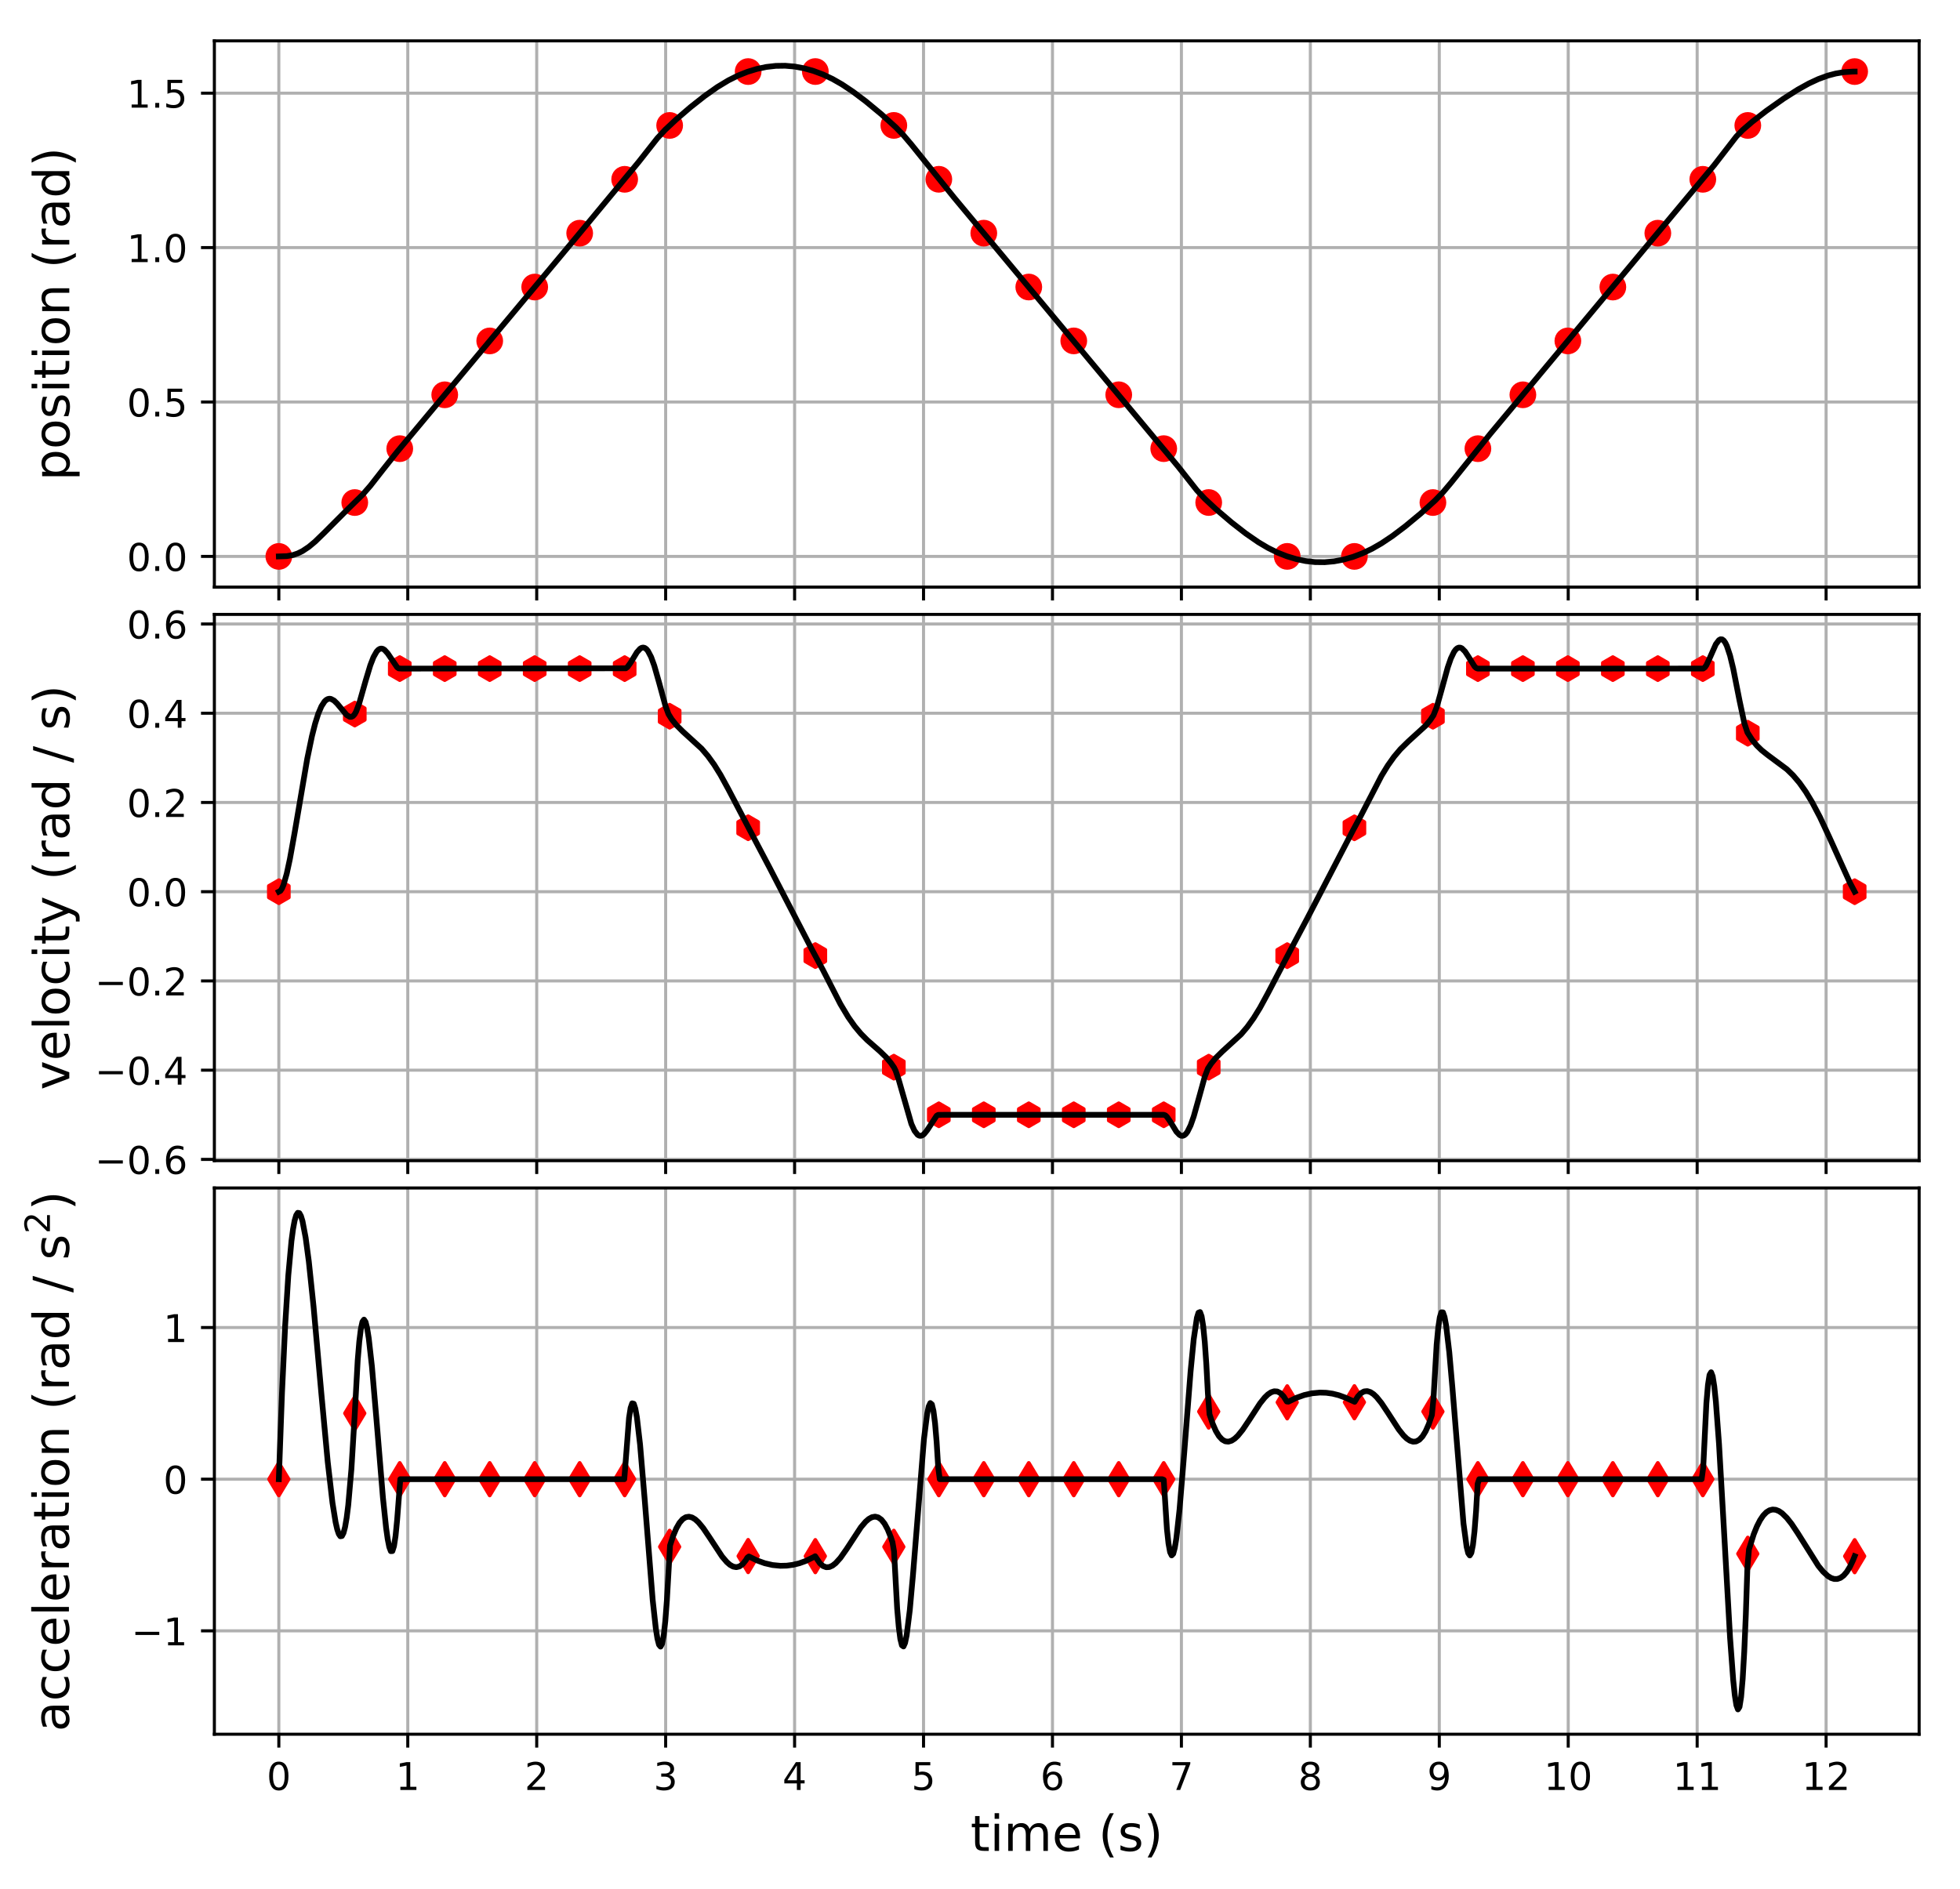 <?xml version="1.0" encoding="utf-8" standalone="no"?>
<!DOCTYPE svg PUBLIC "-//W3C//DTD SVG 1.1//EN"
  "http://www.w3.org/Graphics/SVG/1.1/DTD/svg11.dtd">
<!-- Created with matplotlib (http://matplotlib.org/) -->
<svg height="494.68pt" version="1.1" viewBox="0 0 513.233 494.68" width="513.233pt" xmlns="http://www.w3.org/2000/svg" xmlns:xlink="http://www.w3.org/1999/xlink">
 <defs>
  <style type="text/css">
*{stroke-linecap:butt;stroke-linejoin:round;}
  </style>
 </defs>
 <g id="figure_1">
  <g id="patch_1">
   <path d="M 0 494.68 
L 513.233 494.68 
L 513.233 0 
L 0 0 
z
" style="fill:#ffffff;"/>
  </g>
  <g id="axes_1">
   <g id="patch_2">
    <path d="M 56.133 153.771 
L 502.533 153.771 
L 502.533 10.7 
L 56.133 10.7 
z
" style="fill:#ffffff;"/>
   </g>
   <g id="matplotlib.axis_1">
    <g id="xtick_1">
     <g id="line2d_1">
      <path clip-path="url(#p08f3b8466e)" d="M 73.014 153.771 
L 73.014 10.7 
" style="fill:none;stroke:#b0b0b0;stroke-linecap:square;stroke-width:0.8;"/>
     </g>
     <g id="line2d_2">
      <defs>
       <path d="M 0 0 
L 0 3.5 
" id="md3d866d469" style="stroke:#000000;stroke-width:0.8;"/>
      </defs>
      <g>
       <use style="stroke:#000000;stroke-width:0.8;" x="73.014" xlink:href="#md3d866d469" y="153.771"/>
      </g>
     </g>
    </g>
    <g id="xtick_2">
     <g id="line2d_3">
      <path clip-path="url(#p08f3b8466e)" d="M 106.777 153.771 
L 106.777 10.7 
" style="fill:none;stroke:#b0b0b0;stroke-linecap:square;stroke-width:0.8;"/>
     </g>
     <g id="line2d_4">
      <g>
       <use style="stroke:#000000;stroke-width:0.8;" x="106.777" xlink:href="#md3d866d469" y="153.771"/>
      </g>
     </g>
    </g>
    <g id="xtick_3">
     <g id="line2d_5">
      <path clip-path="url(#p08f3b8466e)" d="M 140.541 153.771 
L 140.541 10.7 
" style="fill:none;stroke:#b0b0b0;stroke-linecap:square;stroke-width:0.8;"/>
     </g>
     <g id="line2d_6">
      <g>
       <use style="stroke:#000000;stroke-width:0.8;" x="140.541" xlink:href="#md3d866d469" y="153.771"/>
      </g>
     </g>
    </g>
    <g id="xtick_4">
     <g id="line2d_7">
      <path clip-path="url(#p08f3b8466e)" d="M 174.304 153.771 
L 174.304 10.7 
" style="fill:none;stroke:#b0b0b0;stroke-linecap:square;stroke-width:0.8;"/>
     </g>
     <g id="line2d_8">
      <g>
       <use style="stroke:#000000;stroke-width:0.8;" x="174.304" xlink:href="#md3d866d469" y="153.771"/>
      </g>
     </g>
    </g>
    <g id="xtick_5">
     <g id="line2d_9">
      <path clip-path="url(#p08f3b8466e)" d="M 208.067 153.771 
L 208.067 10.7 
" style="fill:none;stroke:#b0b0b0;stroke-linecap:square;stroke-width:0.8;"/>
     </g>
     <g id="line2d_10">
      <g>
       <use style="stroke:#000000;stroke-width:0.8;" x="208.067" xlink:href="#md3d866d469" y="153.771"/>
      </g>
     </g>
    </g>
    <g id="xtick_6">
     <g id="line2d_11">
      <path clip-path="url(#p08f3b8466e)" d="M 241.83 153.771 
L 241.83 10.7 
" style="fill:none;stroke:#b0b0b0;stroke-linecap:square;stroke-width:0.8;"/>
     </g>
     <g id="line2d_12">
      <g>
       <use style="stroke:#000000;stroke-width:0.8;" x="241.83" xlink:href="#md3d866d469" y="153.771"/>
      </g>
     </g>
    </g>
    <g id="xtick_7">
     <g id="line2d_13">
      <path clip-path="url(#p08f3b8466e)" d="M 275.593 153.771 
L 275.593 10.7 
" style="fill:none;stroke:#b0b0b0;stroke-linecap:square;stroke-width:0.8;"/>
     </g>
     <g id="line2d_14">
      <g>
       <use style="stroke:#000000;stroke-width:0.8;" x="275.593" xlink:href="#md3d866d469" y="153.771"/>
      </g>
     </g>
    </g>
    <g id="xtick_8">
     <g id="line2d_15">
      <path clip-path="url(#p08f3b8466e)" d="M 309.356 153.771 
L 309.356 10.7 
" style="fill:none;stroke:#b0b0b0;stroke-linecap:square;stroke-width:0.8;"/>
     </g>
     <g id="line2d_16">
      <g>
       <use style="stroke:#000000;stroke-width:0.8;" x="309.356" xlink:href="#md3d866d469" y="153.771"/>
      </g>
     </g>
    </g>
    <g id="xtick_9">
     <g id="line2d_17">
      <path clip-path="url(#p08f3b8466e)" d="M 343.119 153.771 
L 343.119 10.7 
" style="fill:none;stroke:#b0b0b0;stroke-linecap:square;stroke-width:0.8;"/>
     </g>
     <g id="line2d_18">
      <g>
       <use style="stroke:#000000;stroke-width:0.8;" x="343.119" xlink:href="#md3d866d469" y="153.771"/>
      </g>
     </g>
    </g>
    <g id="xtick_10">
     <g id="line2d_19">
      <path clip-path="url(#p08f3b8466e)" d="M 376.882 153.771 
L 376.882 10.7 
" style="fill:none;stroke:#b0b0b0;stroke-linecap:square;stroke-width:0.8;"/>
     </g>
     <g id="line2d_20">
      <g>
       <use style="stroke:#000000;stroke-width:0.8;" x="376.882" xlink:href="#md3d866d469" y="153.771"/>
      </g>
     </g>
    </g>
    <g id="xtick_11">
     <g id="line2d_21">
      <path clip-path="url(#p08f3b8466e)" d="M 410.645 153.771 
L 410.645 10.7 
" style="fill:none;stroke:#b0b0b0;stroke-linecap:square;stroke-width:0.8;"/>
     </g>
     <g id="line2d_22">
      <g>
       <use style="stroke:#000000;stroke-width:0.8;" x="410.645" xlink:href="#md3d866d469" y="153.771"/>
      </g>
     </g>
    </g>
    <g id="xtick_12">
     <g id="line2d_23">
      <path clip-path="url(#p08f3b8466e)" d="M 444.409 153.771 
L 444.409 10.7 
" style="fill:none;stroke:#b0b0b0;stroke-linecap:square;stroke-width:0.8;"/>
     </g>
     <g id="line2d_24">
      <g>
       <use style="stroke:#000000;stroke-width:0.8;" x="444.409" xlink:href="#md3d866d469" y="153.771"/>
      </g>
     </g>
    </g>
    <g id="xtick_13">
     <g id="line2d_25">
      <path clip-path="url(#p08f3b8466e)" d="M 478.172 153.771 
L 478.172 10.7 
" style="fill:none;stroke:#b0b0b0;stroke-linecap:square;stroke-width:0.8;"/>
     </g>
     <g id="line2d_26">
      <g>
       <use style="stroke:#000000;stroke-width:0.8;" x="478.172" xlink:href="#md3d866d469" y="153.771"/>
      </g>
     </g>
    </g>
   </g>
   <g id="matplotlib.axis_2">
    <g id="ytick_1">
     <g id="line2d_27">
      <path clip-path="url(#p08f3b8466e)" d="M 56.133 145.733 
L 502.533 145.733 
" style="fill:none;stroke:#b0b0b0;stroke-linecap:square;stroke-width:0.8;"/>
     </g>
     <g id="line2d_28">
      <defs>
       <path d="M 0 0 
L -3.5 0 
" id="m8b596c9785" style="stroke:#000000;stroke-width:0.8;"/>
      </defs>
      <g>
       <use style="stroke:#000000;stroke-width:0.8;" x="56.133" xlink:href="#m8b596c9785" y="145.733"/>
      </g>
     </g>
     <g id="text_1">
      <!-- 0.0 -->
      <defs>
       <path d="M 31.781 66.406 
Q 24.172 66.406 20.328 58.906 
Q 16.5 51.422 16.5 36.375 
Q 16.5 21.391 20.328 13.891 
Q 24.172 6.391 31.781 6.391 
Q 39.453 6.391 43.281 13.891 
Q 47.125 21.391 47.125 36.375 
Q 47.125 51.422 43.281 58.906 
Q 39.453 66.406 31.781 66.406 
z
M 31.781 74.219 
Q 44.047 74.219 50.516 64.516 
Q 56.984 54.828 56.984 36.375 
Q 56.984 17.969 50.516 8.266 
Q 44.047 -1.422 31.781 -1.422 
Q 19.531 -1.422 13.062 8.266 
Q 6.594 17.969 6.594 36.375 
Q 6.594 54.828 13.062 64.516 
Q 19.531 74.219 31.781 74.219 
z
" id="DejaVuSans-30"/>
       <path d="M 10.688 12.406 
L 21 12.406 
L 21 0 
L 10.688 0 
z
" id="DejaVuSans-2e"/>
      </defs>
      <g transform="translate(33.23 149.532)scale(0.1 -0.1)">
       <use xlink:href="#DejaVuSans-30"/>
       <use x="63.623" xlink:href="#DejaVuSans-2e"/>
       <use x="95.41" xlink:href="#DejaVuSans-30"/>
      </g>
     </g>
    </g>
    <g id="ytick_2">
     <g id="line2d_29">
      <path clip-path="url(#p08f3b8466e)" d="M 56.133 105.289 
L 502.533 105.289 
" style="fill:none;stroke:#b0b0b0;stroke-linecap:square;stroke-width:0.8;"/>
     </g>
     <g id="line2d_30">
      <g>
       <use style="stroke:#000000;stroke-width:0.8;" x="56.133" xlink:href="#m8b596c9785" y="105.289"/>
      </g>
     </g>
     <g id="text_2">
      <!-- 0.5 -->
      <defs>
       <path d="M 10.797 72.906 
L 49.516 72.906 
L 49.516 64.594 
L 19.828 64.594 
L 19.828 46.734 
Q 21.969 47.469 24.109 47.828 
Q 26.266 48.188 28.422 48.188 
Q 40.625 48.188 47.75 41.5 
Q 54.891 34.812 54.891 23.391 
Q 54.891 11.625 47.562 5.094 
Q 40.234 -1.422 26.906 -1.422 
Q 22.312 -1.422 17.547 -0.641 
Q 12.797 0.141 7.719 1.703 
L 7.719 11.625 
Q 12.109 9.234 16.797 8.062 
Q 21.484 6.891 26.703 6.891 
Q 35.156 6.891 40.078 11.328 
Q 45.016 15.766 45.016 23.391 
Q 45.016 31 40.078 35.438 
Q 35.156 39.891 26.703 39.891 
Q 22.75 39.891 18.812 39.016 
Q 14.891 38.141 10.797 36.281 
z
" id="DejaVuSans-35"/>
      </defs>
      <g transform="translate(33.23 109.088)scale(0.1 -0.1)">
       <use xlink:href="#DejaVuSans-30"/>
       <use x="63.623" xlink:href="#DejaVuSans-2e"/>
       <use x="95.41" xlink:href="#DejaVuSans-35"/>
      </g>
     </g>
    </g>
    <g id="ytick_3">
     <g id="line2d_31">
      <path clip-path="url(#p08f3b8466e)" d="M 56.133 64.845 
L 502.533 64.845 
" style="fill:none;stroke:#b0b0b0;stroke-linecap:square;stroke-width:0.8;"/>
     </g>
     <g id="line2d_32">
      <g>
       <use style="stroke:#000000;stroke-width:0.8;" x="56.133" xlink:href="#m8b596c9785" y="64.845"/>
      </g>
     </g>
     <g id="text_3">
      <!-- 1.0 -->
      <defs>
       <path d="M 12.406 8.297 
L 28.516 8.297 
L 28.516 63.922 
L 10.984 60.406 
L 10.984 69.391 
L 28.422 72.906 
L 38.281 72.906 
L 38.281 8.297 
L 54.391 8.297 
L 54.391 0 
L 12.406 0 
z
" id="DejaVuSans-31"/>
      </defs>
      <g transform="translate(33.23 68.644)scale(0.1 -0.1)">
       <use xlink:href="#DejaVuSans-31"/>
       <use x="63.623" xlink:href="#DejaVuSans-2e"/>
       <use x="95.41" xlink:href="#DejaVuSans-30"/>
      </g>
     </g>
    </g>
    <g id="ytick_4">
     <g id="line2d_33">
      <path clip-path="url(#p08f3b8466e)" d="M 56.133 24.401 
L 502.533 24.401 
" style="fill:none;stroke:#b0b0b0;stroke-linecap:square;stroke-width:0.8;"/>
     </g>
     <g id="line2d_34">
      <g>
       <use style="stroke:#000000;stroke-width:0.8;" x="56.133" xlink:href="#m8b596c9785" y="24.401"/>
      </g>
     </g>
     <g id="text_4">
      <!-- 1.5 -->
      <g transform="translate(33.23 28.2)scale(0.1 -0.1)">
       <use xlink:href="#DejaVuSans-31"/>
       <use x="63.623" xlink:href="#DejaVuSans-2e"/>
       <use x="95.41" xlink:href="#DejaVuSans-35"/>
      </g>
     </g>
    </g>
    <g id="text_5">
     <!-- position (rad) -->
     <defs>
      <path d="M 18.109 8.203 
L 18.109 -20.797 
L 9.078 -20.797 
L 9.078 54.688 
L 18.109 54.688 
L 18.109 46.391 
Q 20.953 51.266 25.266 53.625 
Q 29.594 56 35.594 56 
Q 45.562 56 51.781 48.094 
Q 58.016 40.188 58.016 27.297 
Q 58.016 14.406 51.781 6.484 
Q 45.562 -1.422 35.594 -1.422 
Q 29.594 -1.422 25.266 0.953 
Q 20.953 3.328 18.109 8.203 
z
M 48.688 27.297 
Q 48.688 37.203 44.609 42.844 
Q 40.531 48.484 33.406 48.484 
Q 26.266 48.484 22.188 42.844 
Q 18.109 37.203 18.109 27.297 
Q 18.109 17.391 22.188 11.75 
Q 26.266 6.109 33.406 6.109 
Q 40.531 6.109 44.609 11.75 
Q 48.688 17.391 48.688 27.297 
z
" id="DejaVuSans-70"/>
      <path d="M 30.609 48.391 
Q 23.391 48.391 19.188 42.75 
Q 14.984 37.109 14.984 27.297 
Q 14.984 17.484 19.156 11.844 
Q 23.344 6.203 30.609 6.203 
Q 37.797 6.203 41.984 11.859 
Q 46.188 17.531 46.188 27.297 
Q 46.188 37.016 41.984 42.703 
Q 37.797 48.391 30.609 48.391 
z
M 30.609 56 
Q 42.328 56 49.016 48.375 
Q 55.719 40.766 55.719 27.297 
Q 55.719 13.875 49.016 6.219 
Q 42.328 -1.422 30.609 -1.422 
Q 18.844 -1.422 12.172 6.219 
Q 5.516 13.875 5.516 27.297 
Q 5.516 40.766 12.172 48.375 
Q 18.844 56 30.609 56 
z
" id="DejaVuSans-6f"/>
      <path d="M 44.281 53.078 
L 44.281 44.578 
Q 40.484 46.531 36.375 47.5 
Q 32.281 48.484 27.875 48.484 
Q 21.188 48.484 17.844 46.438 
Q 14.5 44.391 14.5 40.281 
Q 14.5 37.156 16.891 35.375 
Q 19.281 33.594 26.516 31.984 
L 29.594 31.297 
Q 39.156 29.25 43.188 25.516 
Q 47.219 21.781 47.219 15.094 
Q 47.219 7.469 41.188 3.016 
Q 35.156 -1.422 24.609 -1.422 
Q 20.219 -1.422 15.453 -0.562 
Q 10.688 0.297 5.422 2 
L 5.422 11.281 
Q 10.406 8.688 15.234 7.391 
Q 20.062 6.109 24.812 6.109 
Q 31.156 6.109 34.562 8.281 
Q 37.984 10.453 37.984 14.406 
Q 37.984 18.062 35.516 20.016 
Q 33.062 21.969 24.703 23.781 
L 21.578 24.516 
Q 13.234 26.266 9.516 29.906 
Q 5.812 33.547 5.812 39.891 
Q 5.812 47.609 11.281 51.797 
Q 16.75 56 26.812 56 
Q 31.781 56 36.172 55.266 
Q 40.578 54.547 44.281 53.078 
z
" id="DejaVuSans-73"/>
      <path d="M 9.422 54.688 
L 18.406 54.688 
L 18.406 0 
L 9.422 0 
z
M 9.422 75.984 
L 18.406 75.984 
L 18.406 64.594 
L 9.422 64.594 
z
" id="DejaVuSans-69"/>
      <path d="M 18.312 70.219 
L 18.312 54.688 
L 36.812 54.688 
L 36.812 47.703 
L 18.312 47.703 
L 18.312 18.016 
Q 18.312 11.328 20.141 9.422 
Q 21.969 7.516 27.594 7.516 
L 36.812 7.516 
L 36.812 0 
L 27.594 0 
Q 17.188 0 13.234 3.875 
Q 9.281 7.766 9.281 18.016 
L 9.281 47.703 
L 2.688 47.703 
L 2.688 54.688 
L 9.281 54.688 
L 9.281 70.219 
z
" id="DejaVuSans-74"/>
      <path d="M 54.891 33.016 
L 54.891 0 
L 45.906 0 
L 45.906 32.719 
Q 45.906 40.484 42.875 44.328 
Q 39.844 48.188 33.797 48.188 
Q 26.516 48.188 22.312 43.547 
Q 18.109 38.922 18.109 30.906 
L 18.109 0 
L 9.078 0 
L 9.078 54.688 
L 18.109 54.688 
L 18.109 46.188 
Q 21.344 51.125 25.703 53.562 
Q 30.078 56 35.797 56 
Q 45.219 56 50.047 50.172 
Q 54.891 44.344 54.891 33.016 
z
" id="DejaVuSans-6e"/>
      <path id="DejaVuSans-20"/>
      <path d="M 31 75.875 
Q 24.469 64.656 21.281 53.656 
Q 18.109 42.672 18.109 31.391 
Q 18.109 20.125 21.312 9.062 
Q 24.516 -2 31 -13.188 
L 23.188 -13.188 
Q 15.875 -1.703 12.234 9.375 
Q 8.594 20.453 8.594 31.391 
Q 8.594 42.281 12.203 53.312 
Q 15.828 64.359 23.188 75.875 
z
" id="DejaVuSans-28"/>
      <path d="M 41.109 46.297 
Q 39.594 47.172 37.812 47.578 
Q 36.031 48 33.891 48 
Q 26.266 48 22.188 43.047 
Q 18.109 38.094 18.109 28.812 
L 18.109 0 
L 9.078 0 
L 9.078 54.688 
L 18.109 54.688 
L 18.109 46.188 
Q 20.953 51.172 25.484 53.578 
Q 30.031 56 36.531 56 
Q 37.453 56 38.578 55.875 
Q 39.703 55.766 41.062 55.516 
z
" id="DejaVuSans-72"/>
      <path d="M 34.281 27.484 
Q 23.391 27.484 19.188 25 
Q 14.984 22.516 14.984 16.5 
Q 14.984 11.719 18.141 8.906 
Q 21.297 6.109 26.703 6.109 
Q 34.188 6.109 38.703 11.406 
Q 43.219 16.703 43.219 25.484 
L 43.219 27.484 
z
M 52.203 31.203 
L 52.203 0 
L 43.219 0 
L 43.219 8.297 
Q 40.141 3.328 35.547 0.953 
Q 30.953 -1.422 24.312 -1.422 
Q 15.922 -1.422 10.953 3.297 
Q 6 8.016 6 15.922 
Q 6 25.141 12.172 29.828 
Q 18.359 34.516 30.609 34.516 
L 43.219 34.516 
L 43.219 35.406 
Q 43.219 41.609 39.141 45 
Q 35.062 48.391 27.688 48.391 
Q 23 48.391 18.547 47.266 
Q 14.109 46.141 10.016 43.891 
L 10.016 52.203 
Q 14.938 54.109 19.578 55.047 
Q 24.219 56 28.609 56 
Q 40.484 56 46.344 49.844 
Q 52.203 43.703 52.203 31.203 
z
" id="DejaVuSans-61"/>
      <path d="M 45.406 46.391 
L 45.406 75.984 
L 54.391 75.984 
L 54.391 0 
L 45.406 0 
L 45.406 8.203 
Q 42.578 3.328 38.25 0.953 
Q 33.938 -1.422 27.875 -1.422 
Q 17.969 -1.422 11.734 6.484 
Q 5.516 14.406 5.516 27.297 
Q 5.516 40.188 11.734 48.094 
Q 17.969 56 27.875 56 
Q 33.938 56 38.25 53.625 
Q 42.578 51.266 45.406 46.391 
z
M 14.797 27.297 
Q 14.797 17.391 18.875 11.75 
Q 22.953 6.109 30.078 6.109 
Q 37.203 6.109 41.297 11.75 
Q 45.406 17.391 45.406 27.297 
Q 45.406 37.203 41.297 42.844 
Q 37.203 48.484 30.078 48.484 
Q 22.953 48.484 18.875 42.844 
Q 14.797 37.203 14.797 27.297 
z
" id="DejaVuSans-64"/>
      <path d="M 8.016 75.875 
L 15.828 75.875 
Q 23.141 64.359 26.781 53.312 
Q 30.422 42.281 30.422 31.391 
Q 30.422 20.453 26.781 9.375 
Q 23.141 -1.703 15.828 -13.188 
L 8.016 -13.188 
Q 14.5 -2 17.703 9.062 
Q 20.906 20.125 20.906 31.391 
Q 20.906 42.672 17.703 53.656 
Q 14.5 64.656 8.016 75.875 
z
" id="DejaVuSans-29"/>
     </defs>
     <g transform="translate(18.146 125.901)rotate(-90)scale(0.13 -0.13)">
      <use xlink:href="#DejaVuSans-70"/>
      <use x="63.477" xlink:href="#DejaVuSans-6f"/>
      <use x="124.658" xlink:href="#DejaVuSans-73"/>
      <use x="176.758" xlink:href="#DejaVuSans-69"/>
      <use x="204.541" xlink:href="#DejaVuSans-74"/>
      <use x="243.75" xlink:href="#DejaVuSans-69"/>
      <use x="271.533" xlink:href="#DejaVuSans-6f"/>
      <use x="332.715" xlink:href="#DejaVuSans-6e"/>
      <use x="396.094" xlink:href="#DejaVuSans-20"/>
      <use x="427.881" xlink:href="#DejaVuSans-28"/>
      <use x="466.895" xlink:href="#DejaVuSans-72"/>
      <use x="508.008" xlink:href="#DejaVuSans-61"/>
      <use x="569.287" xlink:href="#DejaVuSans-64"/>
      <use x="632.764" xlink:href="#DejaVuSans-29"/>
     </g>
    </g>
   </g>
   <g id="line2d_35">
    <defs>
     <path d="M 0 3 
C 0.796 3 1.559 2.684 2.121 2.121 
C 2.684 1.559 3 0.796 3 0 
C 3 -0.796 2.684 -1.559 2.121 -2.121 
C 1.559 -2.684 0.796 -3 0 -3 
C -0.796 -3 -1.559 -2.684 -2.121 -2.121 
C -2.684 -1.559 -3 -0.796 -3 0 
C -3 0.796 -2.684 1.559 -2.121 2.121 
C -1.559 2.684 -0.796 3 0 3 
z
" id="mdb4bd8e0a9" style="stroke:#ff0000;"/>
    </defs>
    <g clip-path="url(#p08f3b8466e)">
     <use style="fill:#ff0000;stroke:#ff0000;" x="73.014" xlink:href="#mdb4bd8e0a9" y="145.733"/>
     <use style="fill:#ff0000;stroke:#ff0000;" x="92.897" xlink:href="#mdb4bd8e0a9" y="131.623"/>
     <use style="fill:#ff0000;stroke:#ff0000;" x="104.676" xlink:href="#mdb4bd8e0a9" y="117.513"/>
     <use style="fill:#ff0000;stroke:#ff0000;" x="116.455" xlink:href="#mdb4bd8e0a9" y="103.404"/>
     <use style="fill:#ff0000;stroke:#ff0000;" x="128.234" xlink:href="#mdb4bd8e0a9" y="89.294"/>
     <use style="fill:#ff0000;stroke:#ff0000;" x="140.013" xlink:href="#mdb4bd8e0a9" y="75.184"/>
     <use style="fill:#ff0000;stroke:#ff0000;" x="151.792" xlink:href="#mdb4bd8e0a9" y="61.074"/>
     <use style="fill:#ff0000;stroke:#ff0000;" x="163.571" xlink:href="#mdb4bd8e0a9" y="46.964"/>
     <use style="fill:#ff0000;stroke:#ff0000;" x="175.35" xlink:href="#mdb4bd8e0a9" y="32.854"/>
     <use style="fill:#ff0000;stroke:#ff0000;" x="195.907" xlink:href="#mdb4bd8e0a9" y="18.745"/>
     <use style="fill:#ff0000;stroke:#ff0000;" x="213.496" xlink:href="#mdb4bd8e0a9" y="18.738"/>
     <use style="fill:#ff0000;stroke:#ff0000;" x="234.053" xlink:href="#mdb4bd8e0a9" y="32.848"/>
     <use style="fill:#ff0000;stroke:#ff0000;" x="245.832" xlink:href="#mdb4bd8e0a9" y="46.958"/>
     <use style="fill:#ff0000;stroke:#ff0000;" x="257.611" xlink:href="#mdb4bd8e0a9" y="61.068"/>
     <use style="fill:#ff0000;stroke:#ff0000;" x="269.39" xlink:href="#mdb4bd8e0a9" y="75.177"/>
     <use style="fill:#ff0000;stroke:#ff0000;" x="281.169" xlink:href="#mdb4bd8e0a9" y="89.287"/>
     <use style="fill:#ff0000;stroke:#ff0000;" x="292.948" xlink:href="#mdb4bd8e0a9" y="103.397"/>
     <use style="fill:#ff0000;stroke:#ff0000;" x="304.727" xlink:href="#mdb4bd8e0a9" y="117.507"/>
     <use style="fill:#ff0000;stroke:#ff0000;" x="316.506" xlink:href="#mdb4bd8e0a9" y="131.616"/>
     <use style="fill:#ff0000;stroke:#ff0000;" x="337.063" xlink:href="#mdb4bd8e0a9" y="145.726"/>
     <use style="fill:#ff0000;stroke:#ff0000;" x="354.657" xlink:href="#mdb4bd8e0a9" y="145.733"/>
     <use style="fill:#ff0000;stroke:#ff0000;" x="375.214" xlink:href="#mdb4bd8e0a9" y="131.623"/>
     <use style="fill:#ff0000;stroke:#ff0000;" x="386.993" xlink:href="#mdb4bd8e0a9" y="117.514"/>
     <use style="fill:#ff0000;stroke:#ff0000;" x="398.772" xlink:href="#mdb4bd8e0a9" y="103.404"/>
     <use style="fill:#ff0000;stroke:#ff0000;" x="410.551" xlink:href="#mdb4bd8e0a9" y="89.294"/>
     <use style="fill:#ff0000;stroke:#ff0000;" x="422.329" xlink:href="#mdb4bd8e0a9" y="75.185"/>
     <use style="fill:#ff0000;stroke:#ff0000;" x="434.108" xlink:href="#mdb4bd8e0a9" y="61.075"/>
     <use style="fill:#ff0000;stroke:#ff0000;" x="445.887" xlink:href="#mdb4bd8e0a9" y="46.965"/>
     <use style="fill:#ff0000;stroke:#ff0000;" x="457.666" xlink:href="#mdb4bd8e0a9" y="32.856"/>
     <use style="fill:#ff0000;stroke:#ff0000;" x="485.651" xlink:href="#mdb4bd8e0a9" y="18.746"/>
    </g>
   </g>
   <g id="line2d_36">
    <path clip-path="url(#p08f3b8466e)" d="M 73.014 145.733 
L 75.08 145.663 
L 76.732 145.37 
L 77.971 144.947 
L 79.21 144.334 
L 80.862 143.232 
L 82.515 141.855 
L 84.993 139.446 
L 91.189 133.232 
L 94.906 129.604 
L 96.971 127.238 
L 100.276 123.01 
L 103.993 118.332 
L 150.668 62.42 
L 167.19 42.473 
L 172.146 36.18 
L 174.212 33.956 
L 177.103 31.246 
L 180.82 28.057 
L 184.538 25.125 
L 187.842 22.795 
L 190.734 21.048 
L 193.212 19.809 
L 195.69 18.82 
L 198.168 18.062 
L 200.647 17.537 
L 203.125 17.254 
L 205.603 17.219 
L 208.082 17.433 
L 210.56 17.891 
L 213.038 18.585 
L 215.517 19.509 
L 217.995 20.679 
L 220.473 22.095 
L 223.365 24.022 
L 226.669 26.507 
L 230.799 29.921 
L 234.517 33.289 
L 236.582 35.412 
L 238.647 37.849 
L 249.8 51.711 
L 308.453 122.136 
L 313.409 128.414 
L 315.475 130.621 
L 318.366 133.32 
L 322.497 136.84 
L 326.214 139.732 
L 329.518 142.012 
L 331.997 143.481 
L 334.475 144.709 
L 336.953 145.688 
L 339.432 146.436 
L 341.91 146.951 
L 344.388 147.224 
L 346.866 147.248 
L 349.345 147.025 
L 351.823 146.557 
L 354.301 145.853 
L 356.78 144.919 
L 359.258 143.739 
L 361.736 142.313 
L 364.628 140.377 
L 367.932 137.884 
L 372.063 134.462 
L 375.78 131.084 
L 377.845 128.946 
L 379.91 126.495 
L 390.237 113.628 
L 448.89 43.228 
L 454.673 35.747 
L 456.325 34.05 
L 458.803 31.909 
L 462.52 29.033 
L 467.064 25.825 
L 470.781 23.459 
L 473.673 21.856 
L 476.151 20.703 
L 478.629 19.799 
L 480.695 19.257 
L 482.76 18.912 
L 485.238 18.749 
L 485.651 18.746 
L 485.651 18.746 
" style="fill:none;stroke:#000000;stroke-linecap:square;stroke-width:1.5;"/>
   </g>
   <g id="patch_3">
    <path d="M 56.133 153.771 
L 56.133 10.7 
" style="fill:none;stroke:#000000;stroke-linecap:square;stroke-linejoin:miter;stroke-width:0.8;"/>
   </g>
   <g id="patch_4">
    <path d="M 502.533 153.771 
L 502.533 10.7 
" style="fill:none;stroke:#000000;stroke-linecap:square;stroke-linejoin:miter;stroke-width:0.8;"/>
   </g>
   <g id="patch_5">
    <path d="M 56.133 153.771 
L 502.533 153.771 
" style="fill:none;stroke:#000000;stroke-linecap:square;stroke-linejoin:miter;stroke-width:0.8;"/>
   </g>
   <g id="patch_6">
    <path d="M 56.133 10.7 
L 502.533 10.7 
" style="fill:none;stroke:#000000;stroke-linecap:square;stroke-linejoin:miter;stroke-width:0.8;"/>
   </g>
  </g>
  <g id="axes_2">
   <g id="patch_7">
    <path d="M 56.133 303.995 
L 502.533 303.995 
L 502.533 160.925 
L 56.133 160.925 
z
" style="fill:#ffffff;"/>
   </g>
   <g id="matplotlib.axis_3">
    <g id="xtick_14">
     <g id="line2d_37">
      <path clip-path="url(#p95c0f89689)" d="M 73.014 303.995 
L 73.014 160.925 
" style="fill:none;stroke:#b0b0b0;stroke-linecap:square;stroke-width:0.8;"/>
     </g>
     <g id="line2d_38">
      <g>
       <use style="stroke:#000000;stroke-width:0.8;" x="73.014" xlink:href="#md3d866d469" y="303.995"/>
      </g>
     </g>
    </g>
    <g id="xtick_15">
     <g id="line2d_39">
      <path clip-path="url(#p95c0f89689)" d="M 106.777 303.995 
L 106.777 160.925 
" style="fill:none;stroke:#b0b0b0;stroke-linecap:square;stroke-width:0.8;"/>
     </g>
     <g id="line2d_40">
      <g>
       <use style="stroke:#000000;stroke-width:0.8;" x="106.777" xlink:href="#md3d866d469" y="303.995"/>
      </g>
     </g>
    </g>
    <g id="xtick_16">
     <g id="line2d_41">
      <path clip-path="url(#p95c0f89689)" d="M 140.541 303.995 
L 140.541 160.925 
" style="fill:none;stroke:#b0b0b0;stroke-linecap:square;stroke-width:0.8;"/>
     </g>
     <g id="line2d_42">
      <g>
       <use style="stroke:#000000;stroke-width:0.8;" x="140.541" xlink:href="#md3d866d469" y="303.995"/>
      </g>
     </g>
    </g>
    <g id="xtick_17">
     <g id="line2d_43">
      <path clip-path="url(#p95c0f89689)" d="M 174.304 303.995 
L 174.304 160.925 
" style="fill:none;stroke:#b0b0b0;stroke-linecap:square;stroke-width:0.8;"/>
     </g>
     <g id="line2d_44">
      <g>
       <use style="stroke:#000000;stroke-width:0.8;" x="174.304" xlink:href="#md3d866d469" y="303.995"/>
      </g>
     </g>
    </g>
    <g id="xtick_18">
     <g id="line2d_45">
      <path clip-path="url(#p95c0f89689)" d="M 208.067 303.995 
L 208.067 160.925 
" style="fill:none;stroke:#b0b0b0;stroke-linecap:square;stroke-width:0.8;"/>
     </g>
     <g id="line2d_46">
      <g>
       <use style="stroke:#000000;stroke-width:0.8;" x="208.067" xlink:href="#md3d866d469" y="303.995"/>
      </g>
     </g>
    </g>
    <g id="xtick_19">
     <g id="line2d_47">
      <path clip-path="url(#p95c0f89689)" d="M 241.83 303.995 
L 241.83 160.925 
" style="fill:none;stroke:#b0b0b0;stroke-linecap:square;stroke-width:0.8;"/>
     </g>
     <g id="line2d_48">
      <g>
       <use style="stroke:#000000;stroke-width:0.8;" x="241.83" xlink:href="#md3d866d469" y="303.995"/>
      </g>
     </g>
    </g>
    <g id="xtick_20">
     <g id="line2d_49">
      <path clip-path="url(#p95c0f89689)" d="M 275.593 303.995 
L 275.593 160.925 
" style="fill:none;stroke:#b0b0b0;stroke-linecap:square;stroke-width:0.8;"/>
     </g>
     <g id="line2d_50">
      <g>
       <use style="stroke:#000000;stroke-width:0.8;" x="275.593" xlink:href="#md3d866d469" y="303.995"/>
      </g>
     </g>
    </g>
    <g id="xtick_21">
     <g id="line2d_51">
      <path clip-path="url(#p95c0f89689)" d="M 309.356 303.995 
L 309.356 160.925 
" style="fill:none;stroke:#b0b0b0;stroke-linecap:square;stroke-width:0.8;"/>
     </g>
     <g id="line2d_52">
      <g>
       <use style="stroke:#000000;stroke-width:0.8;" x="309.356" xlink:href="#md3d866d469" y="303.995"/>
      </g>
     </g>
    </g>
    <g id="xtick_22">
     <g id="line2d_53">
      <path clip-path="url(#p95c0f89689)" d="M 343.119 303.995 
L 343.119 160.925 
" style="fill:none;stroke:#b0b0b0;stroke-linecap:square;stroke-width:0.8;"/>
     </g>
     <g id="line2d_54">
      <g>
       <use style="stroke:#000000;stroke-width:0.8;" x="343.119" xlink:href="#md3d866d469" y="303.995"/>
      </g>
     </g>
    </g>
    <g id="xtick_23">
     <g id="line2d_55">
      <path clip-path="url(#p95c0f89689)" d="M 376.882 303.995 
L 376.882 160.925 
" style="fill:none;stroke:#b0b0b0;stroke-linecap:square;stroke-width:0.8;"/>
     </g>
     <g id="line2d_56">
      <g>
       <use style="stroke:#000000;stroke-width:0.8;" x="376.882" xlink:href="#md3d866d469" y="303.995"/>
      </g>
     </g>
    </g>
    <g id="xtick_24">
     <g id="line2d_57">
      <path clip-path="url(#p95c0f89689)" d="M 410.645 303.995 
L 410.645 160.925 
" style="fill:none;stroke:#b0b0b0;stroke-linecap:square;stroke-width:0.8;"/>
     </g>
     <g id="line2d_58">
      <g>
       <use style="stroke:#000000;stroke-width:0.8;" x="410.645" xlink:href="#md3d866d469" y="303.995"/>
      </g>
     </g>
    </g>
    <g id="xtick_25">
     <g id="line2d_59">
      <path clip-path="url(#p95c0f89689)" d="M 444.409 303.995 
L 444.409 160.925 
" style="fill:none;stroke:#b0b0b0;stroke-linecap:square;stroke-width:0.8;"/>
     </g>
     <g id="line2d_60">
      <g>
       <use style="stroke:#000000;stroke-width:0.8;" x="444.409" xlink:href="#md3d866d469" y="303.995"/>
      </g>
     </g>
    </g>
    <g id="xtick_26">
     <g id="line2d_61">
      <path clip-path="url(#p95c0f89689)" d="M 478.172 303.995 
L 478.172 160.925 
" style="fill:none;stroke:#b0b0b0;stroke-linecap:square;stroke-width:0.8;"/>
     </g>
     <g id="line2d_62">
      <g>
       <use style="stroke:#000000;stroke-width:0.8;" x="478.172" xlink:href="#md3d866d469" y="303.995"/>
      </g>
     </g>
    </g>
   </g>
   <g id="matplotlib.axis_4">
    <g id="ytick_5">
     <g id="line2d_63">
      <path clip-path="url(#p95c0f89689)" d="M 56.133 303.664 
L 502.533 303.664 
" style="fill:none;stroke:#b0b0b0;stroke-linecap:square;stroke-width:0.8;"/>
     </g>
     <g id="line2d_64">
      <g>
       <use style="stroke:#000000;stroke-width:0.8;" x="56.133" xlink:href="#m8b596c9785" y="303.664"/>
      </g>
     </g>
     <g id="text_6">
      <!-- −0.6 -->
      <defs>
       <path d="M 10.594 35.5 
L 73.188 35.5 
L 73.188 27.203 
L 10.594 27.203 
z
" id="DejaVuSans-2212"/>
       <path d="M 33.016 40.375 
Q 26.375 40.375 22.484 35.828 
Q 18.609 31.297 18.609 23.391 
Q 18.609 15.531 22.484 10.953 
Q 26.375 6.391 33.016 6.391 
Q 39.656 6.391 43.531 10.953 
Q 47.406 15.531 47.406 23.391 
Q 47.406 31.297 43.531 35.828 
Q 39.656 40.375 33.016 40.375 
z
M 52.594 71.297 
L 52.594 62.312 
Q 48.875 64.062 45.094 64.984 
Q 41.312 65.922 37.594 65.922 
Q 27.828 65.922 22.672 59.328 
Q 17.531 52.734 16.797 39.406 
Q 19.672 43.656 24.016 45.922 
Q 28.375 48.188 33.594 48.188 
Q 44.578 48.188 50.953 41.516 
Q 57.328 34.859 57.328 23.391 
Q 57.328 12.156 50.688 5.359 
Q 44.047 -1.422 33.016 -1.422 
Q 20.359 -1.422 13.672 8.266 
Q 6.984 17.969 6.984 36.375 
Q 6.984 53.656 15.188 63.938 
Q 23.391 74.219 37.203 74.219 
Q 40.922 74.219 44.703 73.484 
Q 48.484 72.75 52.594 71.297 
z
" id="DejaVuSans-36"/>
      </defs>
      <g transform="translate(24.85 307.463)scale(0.1 -0.1)">
       <use xlink:href="#DejaVuSans-2212"/>
       <use x="83.789" xlink:href="#DejaVuSans-30"/>
       <use x="147.412" xlink:href="#DejaVuSans-2e"/>
       <use x="179.199" xlink:href="#DejaVuSans-36"/>
      </g>
     </g>
    </g>
    <g id="ytick_6">
     <g id="line2d_65">
      <path clip-path="url(#p95c0f89689)" d="M 56.133 280.292 
L 502.533 280.292 
" style="fill:none;stroke:#b0b0b0;stroke-linecap:square;stroke-width:0.8;"/>
     </g>
     <g id="line2d_66">
      <g>
       <use style="stroke:#000000;stroke-width:0.8;" x="56.133" xlink:href="#m8b596c9785" y="280.292"/>
      </g>
     </g>
     <g id="text_7">
      <!-- −0.4 -->
      <defs>
       <path d="M 37.797 64.312 
L 12.891 25.391 
L 37.797 25.391 
z
M 35.203 72.906 
L 47.609 72.906 
L 47.609 25.391 
L 58.016 25.391 
L 58.016 17.188 
L 47.609 17.188 
L 47.609 0 
L 37.797 0 
L 37.797 17.188 
L 4.891 17.188 
L 4.891 26.703 
z
" id="DejaVuSans-34"/>
      </defs>
      <g transform="translate(24.85 284.091)scale(0.1 -0.1)">
       <use xlink:href="#DejaVuSans-2212"/>
       <use x="83.789" xlink:href="#DejaVuSans-30"/>
       <use x="147.412" xlink:href="#DejaVuSans-2e"/>
       <use x="179.199" xlink:href="#DejaVuSans-34"/>
      </g>
     </g>
    </g>
    <g id="ytick_7">
     <g id="line2d_67">
      <path clip-path="url(#p95c0f89689)" d="M 56.133 256.92 
L 502.533 256.92 
" style="fill:none;stroke:#b0b0b0;stroke-linecap:square;stroke-width:0.8;"/>
     </g>
     <g id="line2d_68">
      <g>
       <use style="stroke:#000000;stroke-width:0.8;" x="56.133" xlink:href="#m8b596c9785" y="256.92"/>
      </g>
     </g>
     <g id="text_8">
      <!-- −0.2 -->
      <defs>
       <path d="M 19.188 8.297 
L 53.609 8.297 
L 53.609 0 
L 7.328 0 
L 7.328 8.297 
Q 12.938 14.109 22.625 23.891 
Q 32.328 33.688 34.812 36.531 
Q 39.547 41.844 41.422 45.531 
Q 43.312 49.219 43.312 52.781 
Q 43.312 58.594 39.234 62.25 
Q 35.156 65.922 28.609 65.922 
Q 23.969 65.922 18.812 64.312 
Q 13.672 62.703 7.812 59.422 
L 7.812 69.391 
Q 13.766 71.781 18.938 73 
Q 24.125 74.219 28.422 74.219 
Q 39.75 74.219 46.484 68.547 
Q 53.219 62.891 53.219 53.422 
Q 53.219 48.922 51.531 44.891 
Q 49.859 40.875 45.406 35.406 
Q 44.188 33.984 37.641 27.219 
Q 31.109 20.453 19.188 8.297 
z
" id="DejaVuSans-32"/>
      </defs>
      <g transform="translate(24.85 260.719)scale(0.1 -0.1)">
       <use xlink:href="#DejaVuSans-2212"/>
       <use x="83.789" xlink:href="#DejaVuSans-30"/>
       <use x="147.412" xlink:href="#DejaVuSans-2e"/>
       <use x="179.199" xlink:href="#DejaVuSans-32"/>
      </g>
     </g>
    </g>
    <g id="ytick_8">
     <g id="line2d_69">
      <path clip-path="url(#p95c0f89689)" d="M 56.133 233.548 
L 502.533 233.548 
" style="fill:none;stroke:#b0b0b0;stroke-linecap:square;stroke-width:0.8;"/>
     </g>
     <g id="line2d_70">
      <g>
       <use style="stroke:#000000;stroke-width:0.8;" x="56.133" xlink:href="#m8b596c9785" y="233.548"/>
      </g>
     </g>
     <g id="text_9">
      <!-- 0.0 -->
      <g transform="translate(33.23 237.347)scale(0.1 -0.1)">
       <use xlink:href="#DejaVuSans-30"/>
       <use x="63.623" xlink:href="#DejaVuSans-2e"/>
       <use x="95.41" xlink:href="#DejaVuSans-30"/>
      </g>
     </g>
    </g>
    <g id="ytick_9">
     <g id="line2d_71">
      <path clip-path="url(#p95c0f89689)" d="M 56.133 210.176 
L 502.533 210.176 
" style="fill:none;stroke:#b0b0b0;stroke-linecap:square;stroke-width:0.8;"/>
     </g>
     <g id="line2d_72">
      <g>
       <use style="stroke:#000000;stroke-width:0.8;" x="56.133" xlink:href="#m8b596c9785" y="210.176"/>
      </g>
     </g>
     <g id="text_10">
      <!-- 0.2 -->
      <g transform="translate(33.23 213.975)scale(0.1 -0.1)">
       <use xlink:href="#DejaVuSans-30"/>
       <use x="63.623" xlink:href="#DejaVuSans-2e"/>
       <use x="95.41" xlink:href="#DejaVuSans-32"/>
      </g>
     </g>
    </g>
    <g id="ytick_10">
     <g id="line2d_73">
      <path clip-path="url(#p95c0f89689)" d="M 56.133 186.804 
L 502.533 186.804 
" style="fill:none;stroke:#b0b0b0;stroke-linecap:square;stroke-width:0.8;"/>
     </g>
     <g id="line2d_74">
      <g>
       <use style="stroke:#000000;stroke-width:0.8;" x="56.133" xlink:href="#m8b596c9785" y="186.804"/>
      </g>
     </g>
     <g id="text_11">
      <!-- 0.4 -->
      <g transform="translate(33.23 190.603)scale(0.1 -0.1)">
       <use xlink:href="#DejaVuSans-30"/>
       <use x="63.623" xlink:href="#DejaVuSans-2e"/>
       <use x="95.41" xlink:href="#DejaVuSans-34"/>
      </g>
     </g>
    </g>
    <g id="ytick_11">
     <g id="line2d_75">
      <path clip-path="url(#p95c0f89689)" d="M 56.133 163.432 
L 502.533 163.432 
" style="fill:none;stroke:#b0b0b0;stroke-linecap:square;stroke-width:0.8;"/>
     </g>
     <g id="line2d_76">
      <g>
       <use style="stroke:#000000;stroke-width:0.8;" x="56.133" xlink:href="#m8b596c9785" y="163.432"/>
      </g>
     </g>
     <g id="text_12">
      <!-- 0.6 -->
      <g transform="translate(33.23 167.231)scale(0.1 -0.1)">
       <use xlink:href="#DejaVuSans-30"/>
       <use x="63.623" xlink:href="#DejaVuSans-2e"/>
       <use x="95.41" xlink:href="#DejaVuSans-36"/>
      </g>
     </g>
    </g>
    <g id="text_13">
     <!-- velocity (rad / s) -->
     <defs>
      <path d="M 2.984 54.688 
L 12.5 54.688 
L 29.594 8.797 
L 46.688 54.688 
L 56.203 54.688 
L 35.688 0 
L 23.484 0 
z
" id="DejaVuSans-76"/>
      <path d="M 56.203 29.594 
L 56.203 25.203 
L 14.891 25.203 
Q 15.484 15.922 20.484 11.062 
Q 25.484 6.203 34.422 6.203 
Q 39.594 6.203 44.453 7.469 
Q 49.312 8.734 54.109 11.281 
L 54.109 2.781 
Q 49.266 0.734 44.188 -0.344 
Q 39.109 -1.422 33.891 -1.422 
Q 20.797 -1.422 13.156 6.188 
Q 5.516 13.812 5.516 26.812 
Q 5.516 40.234 12.766 48.109 
Q 20.016 56 32.328 56 
Q 43.359 56 49.781 48.891 
Q 56.203 41.797 56.203 29.594 
z
M 47.219 32.234 
Q 47.125 39.594 43.094 43.984 
Q 39.062 48.391 32.422 48.391 
Q 24.906 48.391 20.391 44.141 
Q 15.875 39.891 15.188 32.172 
z
" id="DejaVuSans-65"/>
      <path d="M 9.422 75.984 
L 18.406 75.984 
L 18.406 0 
L 9.422 0 
z
" id="DejaVuSans-6c"/>
      <path d="M 48.781 52.594 
L 48.781 44.188 
Q 44.969 46.297 41.141 47.344 
Q 37.312 48.391 33.406 48.391 
Q 24.656 48.391 19.812 42.844 
Q 14.984 37.312 14.984 27.297 
Q 14.984 17.281 19.812 11.734 
Q 24.656 6.203 33.406 6.203 
Q 37.312 6.203 41.141 7.25 
Q 44.969 8.297 48.781 10.406 
L 48.781 2.094 
Q 45.016 0.344 40.984 -0.531 
Q 36.969 -1.422 32.422 -1.422 
Q 20.062 -1.422 12.781 6.344 
Q 5.516 14.109 5.516 27.297 
Q 5.516 40.672 12.859 48.328 
Q 20.219 56 33.016 56 
Q 37.156 56 41.109 55.141 
Q 45.062 54.297 48.781 52.594 
z
" id="DejaVuSans-63"/>
      <path d="M 32.172 -5.078 
Q 28.375 -14.844 24.75 -17.812 
Q 21.141 -20.797 15.094 -20.797 
L 7.906 -20.797 
L 7.906 -13.281 
L 13.188 -13.281 
Q 16.891 -13.281 18.938 -11.516 
Q 21 -9.766 23.484 -3.219 
L 25.094 0.875 
L 2.984 54.688 
L 12.5 54.688 
L 29.594 11.922 
L 46.688 54.688 
L 56.203 54.688 
z
" id="DejaVuSans-79"/>
      <path d="M 25.391 72.906 
L 33.688 72.906 
L 8.297 -9.281 
L 0 -9.281 
z
" id="DejaVuSans-2f"/>
     </defs>
     <g transform="translate(18.146 285.492)rotate(-90)scale(0.13 -0.13)">
      <use xlink:href="#DejaVuSans-76"/>
      <use x="59.18" xlink:href="#DejaVuSans-65"/>
      <use x="120.703" xlink:href="#DejaVuSans-6c"/>
      <use x="148.486" xlink:href="#DejaVuSans-6f"/>
      <use x="209.668" xlink:href="#DejaVuSans-63"/>
      <use x="264.648" xlink:href="#DejaVuSans-69"/>
      <use x="292.432" xlink:href="#DejaVuSans-74"/>
      <use x="331.641" xlink:href="#DejaVuSans-79"/>
      <use x="390.82" xlink:href="#DejaVuSans-20"/>
      <use x="422.607" xlink:href="#DejaVuSans-28"/>
      <use x="461.621" xlink:href="#DejaVuSans-72"/>
      <use x="502.734" xlink:href="#DejaVuSans-61"/>
      <use x="564.014" xlink:href="#DejaVuSans-64"/>
      <use x="627.49" xlink:href="#DejaVuSans-20"/>
      <use x="659.277" xlink:href="#DejaVuSans-2f"/>
      <use x="692.969" xlink:href="#DejaVuSans-20"/>
      <use x="724.756" xlink:href="#DejaVuSans-73"/>
      <use x="776.855" xlink:href="#DejaVuSans-29"/>
     </g>
    </g>
   </g>
   <g id="line2d_77">
    <defs>
     <path d="M 0 -3 
L -2.598 -1.5 
L -2.598 1.5 
L -0 3 
L 2.598 1.5 
L 2.598 -1.5 
z
" id="m02e0cc0d79" style="stroke:#ff0000;stroke-linejoin:miter;"/>
    </defs>
    <g clip-path="url(#p95c0f89689)">
     <use style="fill:#ff0000;stroke:#ff0000;stroke-linejoin:miter;" x="73.014" xlink:href="#m02e0cc0d79" y="233.548"/>
     <use style="fill:#ff0000;stroke:#ff0000;stroke-linejoin:miter;" x="92.897" xlink:href="#m02e0cc0d79" y="187.025"/>
     <use style="fill:#ff0000;stroke:#ff0000;stroke-linejoin:miter;" x="104.676" xlink:href="#m02e0cc0d79" y="175.118"/>
     <use style="fill:#ff0000;stroke:#ff0000;stroke-linejoin:miter;" x="116.455" xlink:href="#m02e0cc0d79" y="175.118"/>
     <use style="fill:#ff0000;stroke:#ff0000;stroke-linejoin:miter;" x="128.234" xlink:href="#m02e0cc0d79" y="175.118"/>
     <use style="fill:#ff0000;stroke:#ff0000;stroke-linejoin:miter;" x="140.013" xlink:href="#m02e0cc0d79" y="175.118"/>
     <use style="fill:#ff0000;stroke:#ff0000;stroke-linejoin:miter;" x="151.792" xlink:href="#m02e0cc0d79" y="175.118"/>
     <use style="fill:#ff0000;stroke:#ff0000;stroke-linejoin:miter;" x="163.571" xlink:href="#m02e0cc0d79" y="175.118"/>
     <use style="fill:#ff0000;stroke:#ff0000;stroke-linejoin:miter;" x="175.35" xlink:href="#m02e0cc0d79" y="187.593"/>
     <use style="fill:#ff0000;stroke:#ff0000;stroke-linejoin:miter;" x="195.907" xlink:href="#m02e0cc0d79" y="216.8"/>
     <use style="fill:#ff0000;stroke:#ff0000;stroke-linejoin:miter;" x="213.496" xlink:href="#m02e0cc0d79" y="250.279"/>
     <use style="fill:#ff0000;stroke:#ff0000;stroke-linejoin:miter;" x="234.053" xlink:href="#m02e0cc0d79" y="279.503"/>
     <use style="fill:#ff0000;stroke:#ff0000;stroke-linejoin:miter;" x="245.832" xlink:href="#m02e0cc0d79" y="291.978"/>
     <use style="fill:#ff0000;stroke:#ff0000;stroke-linejoin:miter;" x="257.611" xlink:href="#m02e0cc0d79" y="291.978"/>
     <use style="fill:#ff0000;stroke:#ff0000;stroke-linejoin:miter;" x="269.39" xlink:href="#m02e0cc0d79" y="291.978"/>
     <use style="fill:#ff0000;stroke:#ff0000;stroke-linejoin:miter;" x="281.169" xlink:href="#m02e0cc0d79" y="291.978"/>
     <use style="fill:#ff0000;stroke:#ff0000;stroke-linejoin:miter;" x="292.948" xlink:href="#m02e0cc0d79" y="291.978"/>
     <use style="fill:#ff0000;stroke:#ff0000;stroke-linejoin:miter;" x="304.727" xlink:href="#m02e0cc0d79" y="291.978"/>
     <use style="fill:#ff0000;stroke:#ff0000;stroke-linejoin:miter;" x="316.506" xlink:href="#m02e0cc0d79" y="279.503"/>
     <use style="fill:#ff0000;stroke:#ff0000;stroke-linejoin:miter;" x="337.063" xlink:href="#m02e0cc0d79" y="250.297"/>
     <use style="fill:#ff0000;stroke:#ff0000;stroke-linejoin:miter;" x="354.657" xlink:href="#m02e0cc0d79" y="216.818"/>
     <use style="fill:#ff0000;stroke:#ff0000;stroke-linejoin:miter;" x="375.214" xlink:href="#m02e0cc0d79" y="187.593"/>
     <use style="fill:#ff0000;stroke:#ff0000;stroke-linejoin:miter;" x="386.993" xlink:href="#m02e0cc0d79" y="175.118"/>
     <use style="fill:#ff0000;stroke:#ff0000;stroke-linejoin:miter;" x="398.772" xlink:href="#m02e0cc0d79" y="175.118"/>
     <use style="fill:#ff0000;stroke:#ff0000;stroke-linejoin:miter;" x="410.551" xlink:href="#m02e0cc0d79" y="175.118"/>
     <use style="fill:#ff0000;stroke:#ff0000;stroke-linejoin:miter;" x="422.329" xlink:href="#m02e0cc0d79" y="175.118"/>
     <use style="fill:#ff0000;stroke:#ff0000;stroke-linejoin:miter;" x="434.108" xlink:href="#m02e0cc0d79" y="175.118"/>
     <use style="fill:#ff0000;stroke:#ff0000;stroke-linejoin:miter;" x="445.887" xlink:href="#m02e0cc0d79" y="175.118"/>
     <use style="fill:#ff0000;stroke:#ff0000;stroke-linejoin:miter;" x="457.666" xlink:href="#m02e0cc0d79" y="192.036"/>
     <use style="fill:#ff0000;stroke:#ff0000;stroke-linejoin:miter;" x="485.651" xlink:href="#m02e0cc0d79" y="233.548"/>
    </g>
   </g>
   <g id="line2d_78">
    <path clip-path="url(#p95c0f89689)" d="M 73.014 233.548 
L 73.427 233.329 
L 73.84 232.704 
L 74.254 231.718 
L 75.08 228.836 
L 75.906 225.007 
L 77.145 218.128 
L 80.449 198.747 
L 81.688 192.792 
L 82.515 189.537 
L 83.341 186.927 
L 84.167 184.989 
L 84.993 183.723 
L 85.406 183.332 
L 85.819 183.096 
L 86.232 183.004 
L 86.645 183.047 
L 87.471 183.487 
L 88.297 184.295 
L 90.776 187.273 
L 91.602 187.753 
L 92.015 187.756 
L 92.428 187.553 
L 92.841 187.106 
L 93.254 186.371 
L 94.08 184.151 
L 95.732 178.341 
L 96.971 174.238 
L 97.797 172.115 
L 98.623 170.662 
L 99.037 170.211 
L 99.45 169.947 
L 99.863 169.865 
L 100.276 169.957 
L 100.689 170.21 
L 101.515 171.119 
L 103.993 174.777 
L 104.406 175.06 
L 105.232 175.118 
L 163.885 175.035 
L 164.298 174.713 
L 165.125 173.579 
L 166.777 170.847 
L 167.603 169.92 
L 168.016 169.673 
L 168.429 169.596 
L 168.842 169.704 
L 169.255 170.005 
L 169.668 170.503 
L 170.494 172.075 
L 171.32 174.344 
L 172.559 178.687 
L 174.212 184.754 
L 175.038 187.017 
L 175.864 188.348 
L 177.103 189.896 
L 178.755 191.553 
L 183.712 196.075 
L 185.364 198.002 
L 187.016 200.288 
L 188.668 202.947 
L 190.734 206.723 
L 197.755 220.122 
L 201.473 227.176 
L 212.625 248.731 
L 215.517 254.097 
L 220.06 262.965 
L 222.125 266.416 
L 223.778 268.764 
L 225.43 270.744 
L 227.082 272.414 
L 230.386 275.31 
L 232.039 276.914 
L 233.278 278.392 
L 234.104 279.583 
L 234.517 280.422 
L 235.343 282.844 
L 238.647 294.373 
L 239.473 296.178 
L 240.3 297.224 
L 240.713 297.453 
L 241.126 297.492 
L 241.539 297.351 
L 241.952 297.045 
L 242.778 296.028 
L 245.256 292.239 
L 245.669 292.001 
L 247.734 291.978 
L 304.735 291.978 
L 305.148 292.122 
L 305.561 292.498 
L 306.388 293.693 
L 308.04 296.396 
L 308.866 297.255 
L 309.279 297.46 
L 309.692 297.49 
L 310.105 297.332 
L 310.518 296.98 
L 310.931 296.432 
L 311.757 294.764 
L 312.583 292.414 
L 313.822 288.003 
L 315.475 282.001 
L 316.301 279.86 
L 317.127 278.6 
L 318.366 277.081 
L 320.018 275.446 
L 324.975 270.905 
L 326.627 268.957 
L 328.279 266.646 
L 329.931 263.965 
L 331.997 260.166 
L 338.605 247.536 
L 342.323 240.52 
L 354.301 217.445 
L 356.367 213.613 
L 361.736 203.219 
L 363.388 200.523 
L 365.041 198.198 
L 366.693 196.239 
L 368.758 194.208 
L 373.302 190.07 
L 374.541 188.566 
L 375.367 187.333 
L 376.193 185.255 
L 377.432 180.866 
L 379.084 174.848 
L 379.91 172.46 
L 380.737 170.746 
L 381.15 170.173 
L 381.563 169.797 
L 381.976 169.615 
L 382.389 169.622 
L 382.802 169.806 
L 383.628 170.631 
L 384.454 171.894 
L 386.106 174.537 
L 386.519 174.937 
L 386.932 175.114 
L 401.389 175.118 
L 445.998 175.103 
L 446.412 174.809 
L 446.825 174.213 
L 447.651 172.459 
L 449.303 168.73 
L 450.129 167.642 
L 450.542 167.428 
L 450.955 167.466 
L 451.368 167.771 
L 451.781 168.35 
L 452.194 169.204 
L 453.02 171.698 
L 453.846 175.106 
L 455.499 183.481 
L 456.738 189.323 
L 457.564 191.846 
L 458.803 193.77 
L 460.042 195.274 
L 461.281 196.479 
L 462.934 197.791 
L 467.89 201.472 
L 469.542 203.08 
L 471.195 205.03 
L 472.847 207.364 
L 474.499 210.092 
L 476.564 214.02 
L 479.042 219.329 
L 484.412 231.212 
L 485.651 233.548 
L 485.651 233.548 
" style="fill:none;stroke:#000000;stroke-linecap:square;stroke-width:1.5;"/>
   </g>
   <g id="patch_8">
    <path d="M 56.133 303.995 
L 56.133 160.925 
" style="fill:none;stroke:#000000;stroke-linecap:square;stroke-linejoin:miter;stroke-width:0.8;"/>
   </g>
   <g id="patch_9">
    <path d="M 502.533 303.995 
L 502.533 160.925 
" style="fill:none;stroke:#000000;stroke-linecap:square;stroke-linejoin:miter;stroke-width:0.8;"/>
   </g>
   <g id="patch_10">
    <path d="M 56.133 303.995 
L 502.533 303.995 
" style="fill:none;stroke:#000000;stroke-linecap:square;stroke-linejoin:miter;stroke-width:0.8;"/>
   </g>
   <g id="patch_11">
    <path d="M 56.133 160.925 
L 502.533 160.925 
" style="fill:none;stroke:#000000;stroke-linecap:square;stroke-linejoin:miter;stroke-width:0.8;"/>
   </g>
  </g>
  <g id="axes_3">
   <g id="patch_12">
    <path d="M 56.133 454.22 
L 502.533 454.22 
L 502.533 311.149 
L 56.133 311.149 
z
" style="fill:#ffffff;"/>
   </g>
   <g id="matplotlib.axis_5">
    <g id="xtick_27">
     <g id="line2d_79">
      <path clip-path="url(#p388f7491bd)" d="M 73.014 454.22 
L 73.014 311.149 
" style="fill:none;stroke:#b0b0b0;stroke-linecap:square;stroke-width:0.8;"/>
     </g>
     <g id="line2d_80">
      <g>
       <use style="stroke:#000000;stroke-width:0.8;" x="73.014" xlink:href="#md3d866d469" y="454.22"/>
      </g>
     </g>
     <g id="text_14">
      <!-- 0 -->
      <g transform="translate(69.833 468.818)scale(0.1 -0.1)">
       <use xlink:href="#DejaVuSans-30"/>
      </g>
     </g>
    </g>
    <g id="xtick_28">
     <g id="line2d_81">
      <path clip-path="url(#p388f7491bd)" d="M 106.777 454.22 
L 106.777 311.149 
" style="fill:none;stroke:#b0b0b0;stroke-linecap:square;stroke-width:0.8;"/>
     </g>
     <g id="line2d_82">
      <g>
       <use style="stroke:#000000;stroke-width:0.8;" x="106.777" xlink:href="#md3d866d469" y="454.22"/>
      </g>
     </g>
     <g id="text_15">
      <!-- 1 -->
      <g transform="translate(103.596 468.818)scale(0.1 -0.1)">
       <use xlink:href="#DejaVuSans-31"/>
      </g>
     </g>
    </g>
    <g id="xtick_29">
     <g id="line2d_83">
      <path clip-path="url(#p388f7491bd)" d="M 140.541 454.22 
L 140.541 311.149 
" style="fill:none;stroke:#b0b0b0;stroke-linecap:square;stroke-width:0.8;"/>
     </g>
     <g id="line2d_84">
      <g>
       <use style="stroke:#000000;stroke-width:0.8;" x="140.541" xlink:href="#md3d866d469" y="454.22"/>
      </g>
     </g>
     <g id="text_16">
      <!-- 2 -->
      <g transform="translate(137.359 468.818)scale(0.1 -0.1)">
       <use xlink:href="#DejaVuSans-32"/>
      </g>
     </g>
    </g>
    <g id="xtick_30">
     <g id="line2d_85">
      <path clip-path="url(#p388f7491bd)" d="M 174.304 454.22 
L 174.304 311.149 
" style="fill:none;stroke:#b0b0b0;stroke-linecap:square;stroke-width:0.8;"/>
     </g>
     <g id="line2d_86">
      <g>
       <use style="stroke:#000000;stroke-width:0.8;" x="174.304" xlink:href="#md3d866d469" y="454.22"/>
      </g>
     </g>
     <g id="text_17">
      <!-- 3 -->
      <defs>
       <path d="M 40.578 39.312 
Q 47.656 37.797 51.625 33 
Q 55.609 28.219 55.609 21.188 
Q 55.609 10.406 48.188 4.484 
Q 40.766 -1.422 27.094 -1.422 
Q 22.516 -1.422 17.656 -0.516 
Q 12.797 0.391 7.625 2.203 
L 7.625 11.719 
Q 11.719 9.328 16.594 8.109 
Q 21.484 6.891 26.812 6.891 
Q 36.078 6.891 40.938 10.547 
Q 45.797 14.203 45.797 21.188 
Q 45.797 27.641 41.281 31.266 
Q 36.766 34.906 28.719 34.906 
L 20.219 34.906 
L 20.219 43.016 
L 29.109 43.016 
Q 36.375 43.016 40.234 45.922 
Q 44.094 48.828 44.094 54.297 
Q 44.094 59.906 40.109 62.906 
Q 36.141 65.922 28.719 65.922 
Q 24.656 65.922 20.016 65.031 
Q 15.375 64.156 9.812 62.312 
L 9.812 71.094 
Q 15.438 72.656 20.344 73.438 
Q 25.25 74.219 29.594 74.219 
Q 40.828 74.219 47.359 69.109 
Q 53.906 64.016 53.906 55.328 
Q 53.906 49.266 50.438 45.094 
Q 46.969 40.922 40.578 39.312 
z
" id="DejaVuSans-33"/>
      </defs>
      <g transform="translate(171.122 468.818)scale(0.1 -0.1)">
       <use xlink:href="#DejaVuSans-33"/>
      </g>
     </g>
    </g>
    <g id="xtick_31">
     <g id="line2d_87">
      <path clip-path="url(#p388f7491bd)" d="M 208.067 454.22 
L 208.067 311.149 
" style="fill:none;stroke:#b0b0b0;stroke-linecap:square;stroke-width:0.8;"/>
     </g>
     <g id="line2d_88">
      <g>
       <use style="stroke:#000000;stroke-width:0.8;" x="208.067" xlink:href="#md3d866d469" y="454.22"/>
      </g>
     </g>
     <g id="text_18">
      <!-- 4 -->
      <g transform="translate(204.886 468.818)scale(0.1 -0.1)">
       <use xlink:href="#DejaVuSans-34"/>
      </g>
     </g>
    </g>
    <g id="xtick_32">
     <g id="line2d_89">
      <path clip-path="url(#p388f7491bd)" d="M 241.83 454.22 
L 241.83 311.149 
" style="fill:none;stroke:#b0b0b0;stroke-linecap:square;stroke-width:0.8;"/>
     </g>
     <g id="line2d_90">
      <g>
       <use style="stroke:#000000;stroke-width:0.8;" x="241.83" xlink:href="#md3d866d469" y="454.22"/>
      </g>
     </g>
     <g id="text_19">
      <!-- 5 -->
      <g transform="translate(238.649 468.818)scale(0.1 -0.1)">
       <use xlink:href="#DejaVuSans-35"/>
      </g>
     </g>
    </g>
    <g id="xtick_33">
     <g id="line2d_91">
      <path clip-path="url(#p388f7491bd)" d="M 275.593 454.22 
L 275.593 311.149 
" style="fill:none;stroke:#b0b0b0;stroke-linecap:square;stroke-width:0.8;"/>
     </g>
     <g id="line2d_92">
      <g>
       <use style="stroke:#000000;stroke-width:0.8;" x="275.593" xlink:href="#md3d866d469" y="454.22"/>
      </g>
     </g>
     <g id="text_20">
      <!-- 6 -->
      <g transform="translate(272.412 468.818)scale(0.1 -0.1)">
       <use xlink:href="#DejaVuSans-36"/>
      </g>
     </g>
    </g>
    <g id="xtick_34">
     <g id="line2d_93">
      <path clip-path="url(#p388f7491bd)" d="M 309.356 454.22 
L 309.356 311.149 
" style="fill:none;stroke:#b0b0b0;stroke-linecap:square;stroke-width:0.8;"/>
     </g>
     <g id="line2d_94">
      <g>
       <use style="stroke:#000000;stroke-width:0.8;" x="309.356" xlink:href="#md3d866d469" y="454.22"/>
      </g>
     </g>
     <g id="text_21">
      <!-- 7 -->
      <defs>
       <path d="M 8.203 72.906 
L 55.078 72.906 
L 55.078 68.703 
L 28.609 0 
L 18.312 0 
L 43.219 64.594 
L 8.203 64.594 
z
" id="DejaVuSans-37"/>
      </defs>
      <g transform="translate(306.175 468.818)scale(0.1 -0.1)">
       <use xlink:href="#DejaVuSans-37"/>
      </g>
     </g>
    </g>
    <g id="xtick_35">
     <g id="line2d_95">
      <path clip-path="url(#p388f7491bd)" d="M 343.119 454.22 
L 343.119 311.149 
" style="fill:none;stroke:#b0b0b0;stroke-linecap:square;stroke-width:0.8;"/>
     </g>
     <g id="line2d_96">
      <g>
       <use style="stroke:#000000;stroke-width:0.8;" x="343.119" xlink:href="#md3d866d469" y="454.22"/>
      </g>
     </g>
     <g id="text_22">
      <!-- 8 -->
      <defs>
       <path d="M 31.781 34.625 
Q 24.75 34.625 20.719 30.859 
Q 16.703 27.094 16.703 20.516 
Q 16.703 13.922 20.719 10.156 
Q 24.75 6.391 31.781 6.391 
Q 38.812 6.391 42.859 10.172 
Q 46.922 13.969 46.922 20.516 
Q 46.922 27.094 42.891 30.859 
Q 38.875 34.625 31.781 34.625 
z
M 21.922 38.812 
Q 15.578 40.375 12.031 44.719 
Q 8.5 49.078 8.5 55.328 
Q 8.5 64.062 14.719 69.141 
Q 20.953 74.219 31.781 74.219 
Q 42.672 74.219 48.875 69.141 
Q 55.078 64.062 55.078 55.328 
Q 55.078 49.078 51.531 44.719 
Q 48 40.375 41.703 38.812 
Q 48.828 37.156 52.797 32.312 
Q 56.781 27.484 56.781 20.516 
Q 56.781 9.906 50.312 4.234 
Q 43.844 -1.422 31.781 -1.422 
Q 19.734 -1.422 13.25 4.234 
Q 6.781 9.906 6.781 20.516 
Q 6.781 27.484 10.781 32.312 
Q 14.797 37.156 21.922 38.812 
z
M 18.312 54.391 
Q 18.312 48.734 21.844 45.562 
Q 25.391 42.391 31.781 42.391 
Q 38.141 42.391 41.719 45.562 
Q 45.312 48.734 45.312 54.391 
Q 45.312 60.062 41.719 63.234 
Q 38.141 66.406 31.781 66.406 
Q 25.391 66.406 21.844 63.234 
Q 18.312 60.062 18.312 54.391 
z
" id="DejaVuSans-38"/>
      </defs>
      <g transform="translate(339.938 468.818)scale(0.1 -0.1)">
       <use xlink:href="#DejaVuSans-38"/>
      </g>
     </g>
    </g>
    <g id="xtick_36">
     <g id="line2d_97">
      <path clip-path="url(#p388f7491bd)" d="M 376.882 454.22 
L 376.882 311.149 
" style="fill:none;stroke:#b0b0b0;stroke-linecap:square;stroke-width:0.8;"/>
     </g>
     <g id="line2d_98">
      <g>
       <use style="stroke:#000000;stroke-width:0.8;" x="376.882" xlink:href="#md3d866d469" y="454.22"/>
      </g>
     </g>
     <g id="text_23">
      <!-- 9 -->
      <defs>
       <path d="M 10.984 1.516 
L 10.984 10.5 
Q 14.703 8.734 18.5 7.812 
Q 22.312 6.891 25.984 6.891 
Q 35.75 6.891 40.891 13.453 
Q 46.047 20.016 46.781 33.406 
Q 43.953 29.203 39.594 26.953 
Q 35.25 24.703 29.984 24.703 
Q 19.047 24.703 12.672 31.312 
Q 6.297 37.938 6.297 49.422 
Q 6.297 60.641 12.938 67.422 
Q 19.578 74.219 30.609 74.219 
Q 43.266 74.219 49.922 64.516 
Q 56.594 54.828 56.594 36.375 
Q 56.594 19.141 48.406 8.859 
Q 40.234 -1.422 26.422 -1.422 
Q 22.703 -1.422 18.891 -0.688 
Q 15.094 0.047 10.984 1.516 
z
M 30.609 32.422 
Q 37.25 32.422 41.125 36.953 
Q 45.016 41.5 45.016 49.422 
Q 45.016 57.281 41.125 61.844 
Q 37.25 66.406 30.609 66.406 
Q 23.969 66.406 20.094 61.844 
Q 16.219 57.281 16.219 49.422 
Q 16.219 41.5 20.094 36.953 
Q 23.969 32.422 30.609 32.422 
z
" id="DejaVuSans-39"/>
      </defs>
      <g transform="translate(373.701 468.818)scale(0.1 -0.1)">
       <use xlink:href="#DejaVuSans-39"/>
      </g>
     </g>
    </g>
    <g id="xtick_37">
     <g id="line2d_99">
      <path clip-path="url(#p388f7491bd)" d="M 410.645 454.22 
L 410.645 311.149 
" style="fill:none;stroke:#b0b0b0;stroke-linecap:square;stroke-width:0.8;"/>
     </g>
     <g id="line2d_100">
      <g>
       <use style="stroke:#000000;stroke-width:0.8;" x="410.645" xlink:href="#md3d866d469" y="454.22"/>
      </g>
     </g>
     <g id="text_24">
      <!-- 10 -->
      <g transform="translate(404.283 468.818)scale(0.1 -0.1)">
       <use xlink:href="#DejaVuSans-31"/>
       <use x="63.623" xlink:href="#DejaVuSans-30"/>
      </g>
     </g>
    </g>
    <g id="xtick_38">
     <g id="line2d_101">
      <path clip-path="url(#p388f7491bd)" d="M 444.409 454.22 
L 444.409 311.149 
" style="fill:none;stroke:#b0b0b0;stroke-linecap:square;stroke-width:0.8;"/>
     </g>
     <g id="line2d_102">
      <g>
       <use style="stroke:#000000;stroke-width:0.8;" x="444.409" xlink:href="#md3d866d469" y="454.22"/>
      </g>
     </g>
     <g id="text_25">
      <!-- 11 -->
      <g transform="translate(438.046 468.818)scale(0.1 -0.1)">
       <use xlink:href="#DejaVuSans-31"/>
       <use x="63.623" xlink:href="#DejaVuSans-31"/>
      </g>
     </g>
    </g>
    <g id="xtick_39">
     <g id="line2d_103">
      <path clip-path="url(#p388f7491bd)" d="M 478.172 454.22 
L 478.172 311.149 
" style="fill:none;stroke:#b0b0b0;stroke-linecap:square;stroke-width:0.8;"/>
     </g>
     <g id="line2d_104">
      <g>
       <use style="stroke:#000000;stroke-width:0.8;" x="478.172" xlink:href="#md3d866d469" y="454.22"/>
      </g>
     </g>
     <g id="text_26">
      <!-- 12 -->
      <g transform="translate(471.809 468.818)scale(0.1 -0.1)">
       <use xlink:href="#DejaVuSans-31"/>
       <use x="63.623" xlink:href="#DejaVuSans-32"/>
      </g>
     </g>
    </g>
    <g id="text_27">
     <!-- time (s) -->
     <defs>
      <path d="M 52 44.188 
Q 55.375 50.25 60.062 53.125 
Q 64.75 56 71.094 56 
Q 79.641 56 84.281 50.016 
Q 88.922 44.047 88.922 33.016 
L 88.922 0 
L 79.891 0 
L 79.891 32.719 
Q 79.891 40.578 77.094 44.375 
Q 74.312 48.188 68.609 48.188 
Q 61.625 48.188 57.562 43.547 
Q 53.516 38.922 53.516 30.906 
L 53.516 0 
L 44.484 0 
L 44.484 32.719 
Q 44.484 40.625 41.703 44.406 
Q 38.922 48.188 33.109 48.188 
Q 26.219 48.188 22.156 43.531 
Q 18.109 38.875 18.109 30.906 
L 18.109 0 
L 9.078 0 
L 9.078 54.688 
L 18.109 54.688 
L 18.109 46.188 
Q 21.188 51.219 25.484 53.609 
Q 29.781 56 35.688 56 
Q 41.656 56 45.828 52.969 
Q 50 49.953 52 44.188 
z
" id="DejaVuSans-6d"/>
     </defs>
     <g transform="translate(254.124 484.776)scale(0.13 -0.13)">
      <use xlink:href="#DejaVuSans-74"/>
      <use x="39.209" xlink:href="#DejaVuSans-69"/>
      <use x="66.992" xlink:href="#DejaVuSans-6d"/>
      <use x="164.404" xlink:href="#DejaVuSans-65"/>
      <use x="225.928" xlink:href="#DejaVuSans-20"/>
      <use x="257.715" xlink:href="#DejaVuSans-28"/>
      <use x="296.729" xlink:href="#DejaVuSans-73"/>
      <use x="348.828" xlink:href="#DejaVuSans-29"/>
     </g>
    </g>
   </g>
   <g id="matplotlib.axis_6">
    <g id="ytick_12">
     <g id="line2d_105">
      <path clip-path="url(#p388f7491bd)" d="M 56.133 427.142 
L 502.533 427.142 
" style="fill:none;stroke:#b0b0b0;stroke-linecap:square;stroke-width:0.8;"/>
     </g>
     <g id="line2d_106">
      <g>
       <use style="stroke:#000000;stroke-width:0.8;" x="56.133" xlink:href="#m8b596c9785" y="427.142"/>
      </g>
     </g>
     <g id="text_28">
      <!-- −1 -->
      <g transform="translate(34.391 430.942)scale(0.1 -0.1)">
       <use xlink:href="#DejaVuSans-2212"/>
       <use x="83.789" xlink:href="#DejaVuSans-31"/>
      </g>
     </g>
    </g>
    <g id="ytick_13">
     <g id="line2d_107">
      <path clip-path="url(#p388f7491bd)" d="M 56.133 387.42 
L 502.533 387.42 
" style="fill:none;stroke:#b0b0b0;stroke-linecap:square;stroke-width:0.8;"/>
     </g>
     <g id="line2d_108">
      <g>
       <use style="stroke:#000000;stroke-width:0.8;" x="56.133" xlink:href="#m8b596c9785" y="387.42"/>
      </g>
     </g>
     <g id="text_29">
      <!-- 0 -->
      <g transform="translate(42.77 391.219)scale(0.1 -0.1)">
       <use xlink:href="#DejaVuSans-30"/>
      </g>
     </g>
    </g>
    <g id="ytick_14">
     <g id="line2d_109">
      <path clip-path="url(#p388f7491bd)" d="M 56.133 347.698 
L 502.533 347.698 
" style="fill:none;stroke:#b0b0b0;stroke-linecap:square;stroke-width:0.8;"/>
     </g>
     <g id="line2d_110">
      <g>
       <use style="stroke:#000000;stroke-width:0.8;" x="56.133" xlink:href="#m8b596c9785" y="347.698"/>
      </g>
     </g>
     <g id="text_30">
      <!-- 1 -->
      <g transform="translate(42.77 351.497)scale(0.1 -0.1)">
       <use xlink:href="#DejaVuSans-31"/>
      </g>
     </g>
    </g>
    <g id="text_31">
     <!-- acceleration (rad / s$^{2}$) -->
     <g transform="translate(18.146 453.535)rotate(-90)scale(0.13 -0.13)">
      <use transform="translate(0 0.766)" xlink:href="#DejaVuSans-61"/>
      <use transform="translate(61.279 0.766)" xlink:href="#DejaVuSans-63"/>
      <use transform="translate(116.26 0.766)" xlink:href="#DejaVuSans-63"/>
      <use transform="translate(171.24 0.766)" xlink:href="#DejaVuSans-65"/>
      <use transform="translate(232.764 0.766)" xlink:href="#DejaVuSans-6c"/>
      <use transform="translate(260.547 0.766)" xlink:href="#DejaVuSans-65"/>
      <use transform="translate(322.07 0.766)" xlink:href="#DejaVuSans-72"/>
      <use transform="translate(363.184 0.766)" xlink:href="#DejaVuSans-61"/>
      <use transform="translate(424.463 0.766)" xlink:href="#DejaVuSans-74"/>
      <use transform="translate(463.672 0.766)" xlink:href="#DejaVuSans-69"/>
      <use transform="translate(491.455 0.766)" xlink:href="#DejaVuSans-6f"/>
      <use transform="translate(552.637 0.766)" xlink:href="#DejaVuSans-6e"/>
      <use transform="translate(616.016 0.766)" xlink:href="#DejaVuSans-20"/>
      <use transform="translate(647.803 0.766)" xlink:href="#DejaVuSans-28"/>
      <use transform="translate(686.816 0.766)" xlink:href="#DejaVuSans-72"/>
      <use transform="translate(727.93 0.766)" xlink:href="#DejaVuSans-61"/>
      <use transform="translate(789.209 0.766)" xlink:href="#DejaVuSans-64"/>
      <use transform="translate(852.686 0.766)" xlink:href="#DejaVuSans-20"/>
      <use transform="translate(884.473 0.766)" xlink:href="#DejaVuSans-2f"/>
      <use transform="translate(918.164 0.766)" xlink:href="#DejaVuSans-20"/>
      <use transform="translate(949.951 0.766)" xlink:href="#DejaVuSans-73"/>
      <use transform="translate(1003.008 39.047)scale(0.7)" xlink:href="#DejaVuSans-32"/>
      <use transform="translate(1050.278 0.766)" xlink:href="#DejaVuSans-29"/>
     </g>
    </g>
   </g>
   <g id="line2d_111">
    <defs>
     <path d="M -0 4.243 
L 2.546 0 
L 0 -4.243 
L -2.546 -0 
z
" id="m34b3e2d50d" style="stroke:#ff0000;stroke-linejoin:miter;"/>
    </defs>
    <g clip-path="url(#p388f7491bd)">
     <use style="fill:#ff0000;stroke:#ff0000;stroke-linejoin:miter;" x="73.014" xlink:href="#m34b3e2d50d" y="387.42"/>
     <use style="fill:#ff0000;stroke:#ff0000;stroke-linejoin:miter;" x="92.897" xlink:href="#m34b3e2d50d" y="370.156"/>
     <use style="fill:#ff0000;stroke:#ff0000;stroke-linejoin:miter;" x="104.676" xlink:href="#m34b3e2d50d" y="387.42"/>
     <use style="fill:#ff0000;stroke:#ff0000;stroke-linejoin:miter;" x="116.455" xlink:href="#m34b3e2d50d" y="387.42"/>
     <use style="fill:#ff0000;stroke:#ff0000;stroke-linejoin:miter;" x="128.234" xlink:href="#m34b3e2d50d" y="387.42"/>
     <use style="fill:#ff0000;stroke:#ff0000;stroke-linejoin:miter;" x="140.013" xlink:href="#m34b3e2d50d" y="387.42"/>
     <use style="fill:#ff0000;stroke:#ff0000;stroke-linejoin:miter;" x="151.792" xlink:href="#m34b3e2d50d" y="387.42"/>
     <use style="fill:#ff0000;stroke:#ff0000;stroke-linejoin:miter;" x="163.571" xlink:href="#m34b3e2d50d" y="387.42"/>
     <use style="fill:#ff0000;stroke:#ff0000;stroke-linejoin:miter;" x="175.35" xlink:href="#m34b3e2d50d" y="405.131"/>
     <use style="fill:#ff0000;stroke:#ff0000;stroke-linejoin:miter;" x="195.907" xlink:href="#m34b3e2d50d" y="407.555"/>
     <use style="fill:#ff0000;stroke:#ff0000;stroke-linejoin:miter;" x="213.496" xlink:href="#m34b3e2d50d" y="407.575"/>
     <use style="fill:#ff0000;stroke:#ff0000;stroke-linejoin:miter;" x="234.053" xlink:href="#m34b3e2d50d" y="405.131"/>
     <use style="fill:#ff0000;stroke:#ff0000;stroke-linejoin:miter;" x="245.832" xlink:href="#m34b3e2d50d" y="387.42"/>
     <use style="fill:#ff0000;stroke:#ff0000;stroke-linejoin:miter;" x="257.611" xlink:href="#m34b3e2d50d" y="387.42"/>
     <use style="fill:#ff0000;stroke:#ff0000;stroke-linejoin:miter;" x="269.39" xlink:href="#m34b3e2d50d" y="387.42"/>
     <use style="fill:#ff0000;stroke:#ff0000;stroke-linejoin:miter;" x="281.169" xlink:href="#m34b3e2d50d" y="387.42"/>
     <use style="fill:#ff0000;stroke:#ff0000;stroke-linejoin:miter;" x="292.948" xlink:href="#m34b3e2d50d" y="387.42"/>
     <use style="fill:#ff0000;stroke:#ff0000;stroke-linejoin:miter;" x="304.727" xlink:href="#m34b3e2d50d" y="387.42"/>
     <use style="fill:#ff0000;stroke:#ff0000;stroke-linejoin:miter;" x="316.506" xlink:href="#m34b3e2d50d" y="369.709"/>
     <use style="fill:#ff0000;stroke:#ff0000;stroke-linejoin:miter;" x="337.063" xlink:href="#m34b3e2d50d" y="367.289"/>
     <use style="fill:#ff0000;stroke:#ff0000;stroke-linejoin:miter;" x="354.657" xlink:href="#m34b3e2d50d" y="367.266"/>
     <use style="fill:#ff0000;stroke:#ff0000;stroke-linejoin:miter;" x="375.214" xlink:href="#m34b3e2d50d" y="369.709"/>
     <use style="fill:#ff0000;stroke:#ff0000;stroke-linejoin:miter;" x="386.993" xlink:href="#m34b3e2d50d" y="387.42"/>
     <use style="fill:#ff0000;stroke:#ff0000;stroke-linejoin:miter;" x="398.772" xlink:href="#m34b3e2d50d" y="387.42"/>
     <use style="fill:#ff0000;stroke:#ff0000;stroke-linejoin:miter;" x="410.551" xlink:href="#m34b3e2d50d" y="387.42"/>
     <use style="fill:#ff0000;stroke:#ff0000;stroke-linejoin:miter;" x="422.329" xlink:href="#m34b3e2d50d" y="387.42"/>
     <use style="fill:#ff0000;stroke:#ff0000;stroke-linejoin:miter;" x="434.108" xlink:href="#m34b3e2d50d" y="387.42"/>
     <use style="fill:#ff0000;stroke:#ff0000;stroke-linejoin:miter;" x="445.887" xlink:href="#m34b3e2d50d" y="387.42"/>
     <use style="fill:#ff0000;stroke:#ff0000;stroke-linejoin:miter;" x="457.666" xlink:href="#m34b3e2d50d" y="406.952"/>
     <use style="fill:#ff0000;stroke:#ff0000;stroke-linejoin:miter;" x="485.651" xlink:href="#m34b3e2d50d" y="407.591"/>
    </g>
   </g>
   <g id="line2d_112">
    <path clip-path="url(#p388f7491bd)" d="M 73.014 387.42 
L 73.84 364.837 
L 74.667 347.187 
L 75.493 334.056 
L 76.319 325.032 
L 76.732 321.931 
L 77.145 319.701 
L 77.558 318.293 
L 77.971 317.652 
L 78.384 317.729 
L 78.797 318.471 
L 79.21 319.827 
L 80.036 324.175 
L 80.862 330.359 
L 82.101 342.174 
L 84.167 365.2 
L 85.819 382.905 
L 87.058 393.6 
L 87.884 398.725 
L 88.297 400.531 
L 88.71 401.764 
L 89.123 402.373 
L 89.536 402.305 
L 89.949 401.51 
L 90.362 399.936 
L 90.776 397.53 
L 91.189 394.242 
L 92.015 384.812 
L 92.841 371.232 
L 93.667 356.292 
L 94.08 351.381 
L 94.493 348.057 
L 94.906 346.185 
L 95.319 345.628 
L 95.732 346.251 
L 96.145 347.92 
L 96.558 350.498 
L 97.384 357.842 
L 98.623 372.295 
L 100.276 392.293 
L 101.102 400.166 
L 101.515 403.097 
L 101.928 405.177 
L 102.341 406.271 
L 102.754 406.244 
L 103.167 404.959 
L 103.58 402.282 
L 103.993 398.076 
L 104.819 387.42 
L 163.472 387.42 
L 164.711 371.394 
L 165.125 368.748 
L 165.538 367.552 
L 165.951 367.665 
L 166.364 368.943 
L 166.777 371.243 
L 167.603 378.338 
L 168.842 393.077 
L 170.907 419.038 
L 171.733 426.579 
L 172.146 429.168 
L 172.559 430.779 
L 172.972 431.269 
L 173.386 430.496 
L 173.799 428.317 
L 174.212 424.588 
L 174.625 419.167 
L 175.451 404.779 
L 176.277 402.245 
L 177.103 400.284 
L 177.929 398.849 
L 178.755 397.894 
L 179.581 397.373 
L 180.407 397.24 
L 181.233 397.449 
L 182.06 397.953 
L 182.886 398.707 
L 184.125 400.206 
L 185.777 402.649 
L 189.081 407.674 
L 190.321 409.132 
L 191.147 409.85 
L 191.973 410.311 
L 192.799 410.469 
L 193.625 410.277 
L 194.451 409.691 
L 195.277 408.663 
L 195.69 407.969 
L 196.103 407.665 
L 198.168 408.681 
L 200.234 409.43 
L 202.299 409.907 
L 204.364 410.108 
L 206.016 410.068 
L 207.669 409.845 
L 209.321 409.438 
L 210.973 408.845 
L 213.038 407.839 
L 213.451 407.601 
L 214.69 409.444 
L 215.517 410.168 
L 216.343 410.481 
L 217.169 410.429 
L 217.995 410.058 
L 218.821 409.415 
L 220.06 408.041 
L 221.712 405.685 
L 225.43 400.004 
L 226.669 398.547 
L 227.495 397.832 
L 228.321 397.375 
L 229.147 397.224 
L 229.973 397.424 
L 230.799 398.022 
L 231.626 399.063 
L 232.452 400.594 
L 233.278 402.661 
L 233.691 403.91 
L 234.104 406.311 
L 234.93 421.366 
L 235.343 426.148 
L 235.756 429.291 
L 236.169 430.937 
L 236.582 431.229 
L 236.995 430.31 
L 237.408 428.322 
L 238.234 421.715 
L 239.06 412.548 
L 241.952 376.821 
L 242.778 370.287 
L 243.191 368.346 
L 243.604 367.48 
L 244.017 367.832 
L 244.43 369.544 
L 244.843 372.76 
L 245.256 377.622 
L 245.669 384.274 
L 246.082 387.42 
L 304.322 387.42 
L 304.735 387.594 
L 305.561 400.464 
L 305.975 404.278 
L 306.388 406.535 
L 306.801 407.379 
L 307.214 406.951 
L 307.627 405.395 
L 308.04 402.854 
L 308.866 395.386 
L 310.105 380.367 
L 311.757 359.214 
L 312.583 350.727 
L 313.409 345.155 
L 313.822 343.821 
L 314.236 343.643 
L 314.649 344.767 
L 315.062 347.334 
L 315.475 351.487 
L 315.888 357.369 
L 316.301 365.124 
L 316.714 370.423 
L 317.54 372.88 
L 318.366 374.77 
L 319.192 376.14 
L 320.018 377.036 
L 320.844 377.505 
L 321.67 377.591 
L 322.497 377.341 
L 323.323 376.802 
L 324.149 376.019 
L 325.388 374.488 
L 327.04 372.024 
L 329.931 367.582 
L 331.171 366.031 
L 331.997 365.23 
L 332.823 364.669 
L 333.649 364.394 
L 334.475 364.451 
L 335.301 364.886 
L 336.127 365.745 
L 336.953 367.075 
L 337.366 367.121 
L 339.432 366.123 
L 341.497 365.389 
L 343.562 364.925 
L 345.627 364.737 
L 347.28 364.787 
L 348.932 365.019 
L 350.584 365.435 
L 352.236 366.039 
L 354.714 367.151 
L 355.541 365.785 
L 356.367 364.893 
L 357.193 364.43 
L 358.019 364.349 
L 358.845 364.605 
L 359.671 365.151 
L 360.497 365.941 
L 361.736 367.482 
L 363.388 369.958 
L 366.28 374.414 
L 367.519 375.967 
L 368.345 376.768 
L 369.171 377.327 
L 369.997 377.599 
L 370.823 377.536 
L 371.649 377.094 
L 372.476 376.225 
L 373.302 374.883 
L 374.128 373.023 
L 374.954 370.597 
L 375.367 366.236 
L 376.193 352.127 
L 376.606 347.765 
L 377.019 345.007 
L 377.432 343.71 
L 377.845 343.732 
L 378.258 344.929 
L 378.671 347.159 
L 379.497 354.146 
L 380.324 363.55 
L 383.215 398.993 
L 384.041 405.127 
L 384.454 406.815 
L 384.867 407.392 
L 385.28 406.716 
L 385.693 404.644 
L 386.106 401.033 
L 386.519 395.74 
L 386.932 388.623 
L 387.345 387.42 
L 445.585 387.42 
L 445.998 384.338 
L 446.825 367.484 
L 447.238 362.704 
L 447.651 360.082 
L 448.064 359.412 
L 448.477 360.489 
L 448.89 363.107 
L 449.303 367.062 
L 450.129 378.157 
L 451.368 399.688 
L 453.02 428.894 
L 453.846 440.013 
L 454.259 443.983 
L 454.673 446.619 
L 455.086 447.717 
L 455.499 447.07 
L 455.912 444.474 
L 456.325 439.722 
L 456.738 432.61 
L 457.151 422.933 
L 457.564 410.484 
L 457.977 405.793 
L 459.216 401.856 
L 460.042 399.804 
L 460.868 398.177 
L 461.694 396.948 
L 462.52 396.089 
L 463.347 395.57 
L 464.173 395.364 
L 464.999 395.443 
L 465.825 395.778 
L 466.651 396.342 
L 467.89 397.555 
L 469.129 399.123 
L 470.781 401.602 
L 476.151 410.137 
L 477.39 411.647 
L 478.629 412.783 
L 479.456 413.287 
L 480.282 413.554 
L 481.108 413.557 
L 481.934 413.268 
L 482.76 412.658 
L 483.586 411.699 
L 484.412 410.363 
L 485.238 408.622 
L 485.651 407.591 
L 485.651 407.591 
" style="fill:none;stroke:#000000;stroke-linecap:square;stroke-width:1.5;"/>
   </g>
   <g id="patch_13">
    <path d="M 56.133 454.22 
L 56.133 311.149 
" style="fill:none;stroke:#000000;stroke-linecap:square;stroke-linejoin:miter;stroke-width:0.8;"/>
   </g>
   <g id="patch_14">
    <path d="M 502.533 454.22 
L 502.533 311.149 
" style="fill:none;stroke:#000000;stroke-linecap:square;stroke-linejoin:miter;stroke-width:0.8;"/>
   </g>
   <g id="patch_15">
    <path d="M 56.133 454.22 
L 502.533 454.22 
" style="fill:none;stroke:#000000;stroke-linecap:square;stroke-linejoin:miter;stroke-width:0.8;"/>
   </g>
   <g id="patch_16">
    <path d="M 56.133 311.149 
L 502.533 311.149 
" style="fill:none;stroke:#000000;stroke-linecap:square;stroke-linejoin:miter;stroke-width:0.8;"/>
   </g>
  </g>
 </g>
 <defs>
  <clipPath id="p08f3b8466e">
   <rect height="143.071" width="446.4" x="56.133" y="10.7"/>
  </clipPath>
  <clipPath id="p95c0f89689">
   <rect height="143.071" width="446.4" x="56.133" y="160.925"/>
  </clipPath>
  <clipPath id="p388f7491bd">
   <rect height="143.071" width="446.4" x="56.133" y="311.149"/>
  </clipPath>
 </defs>
</svg>
